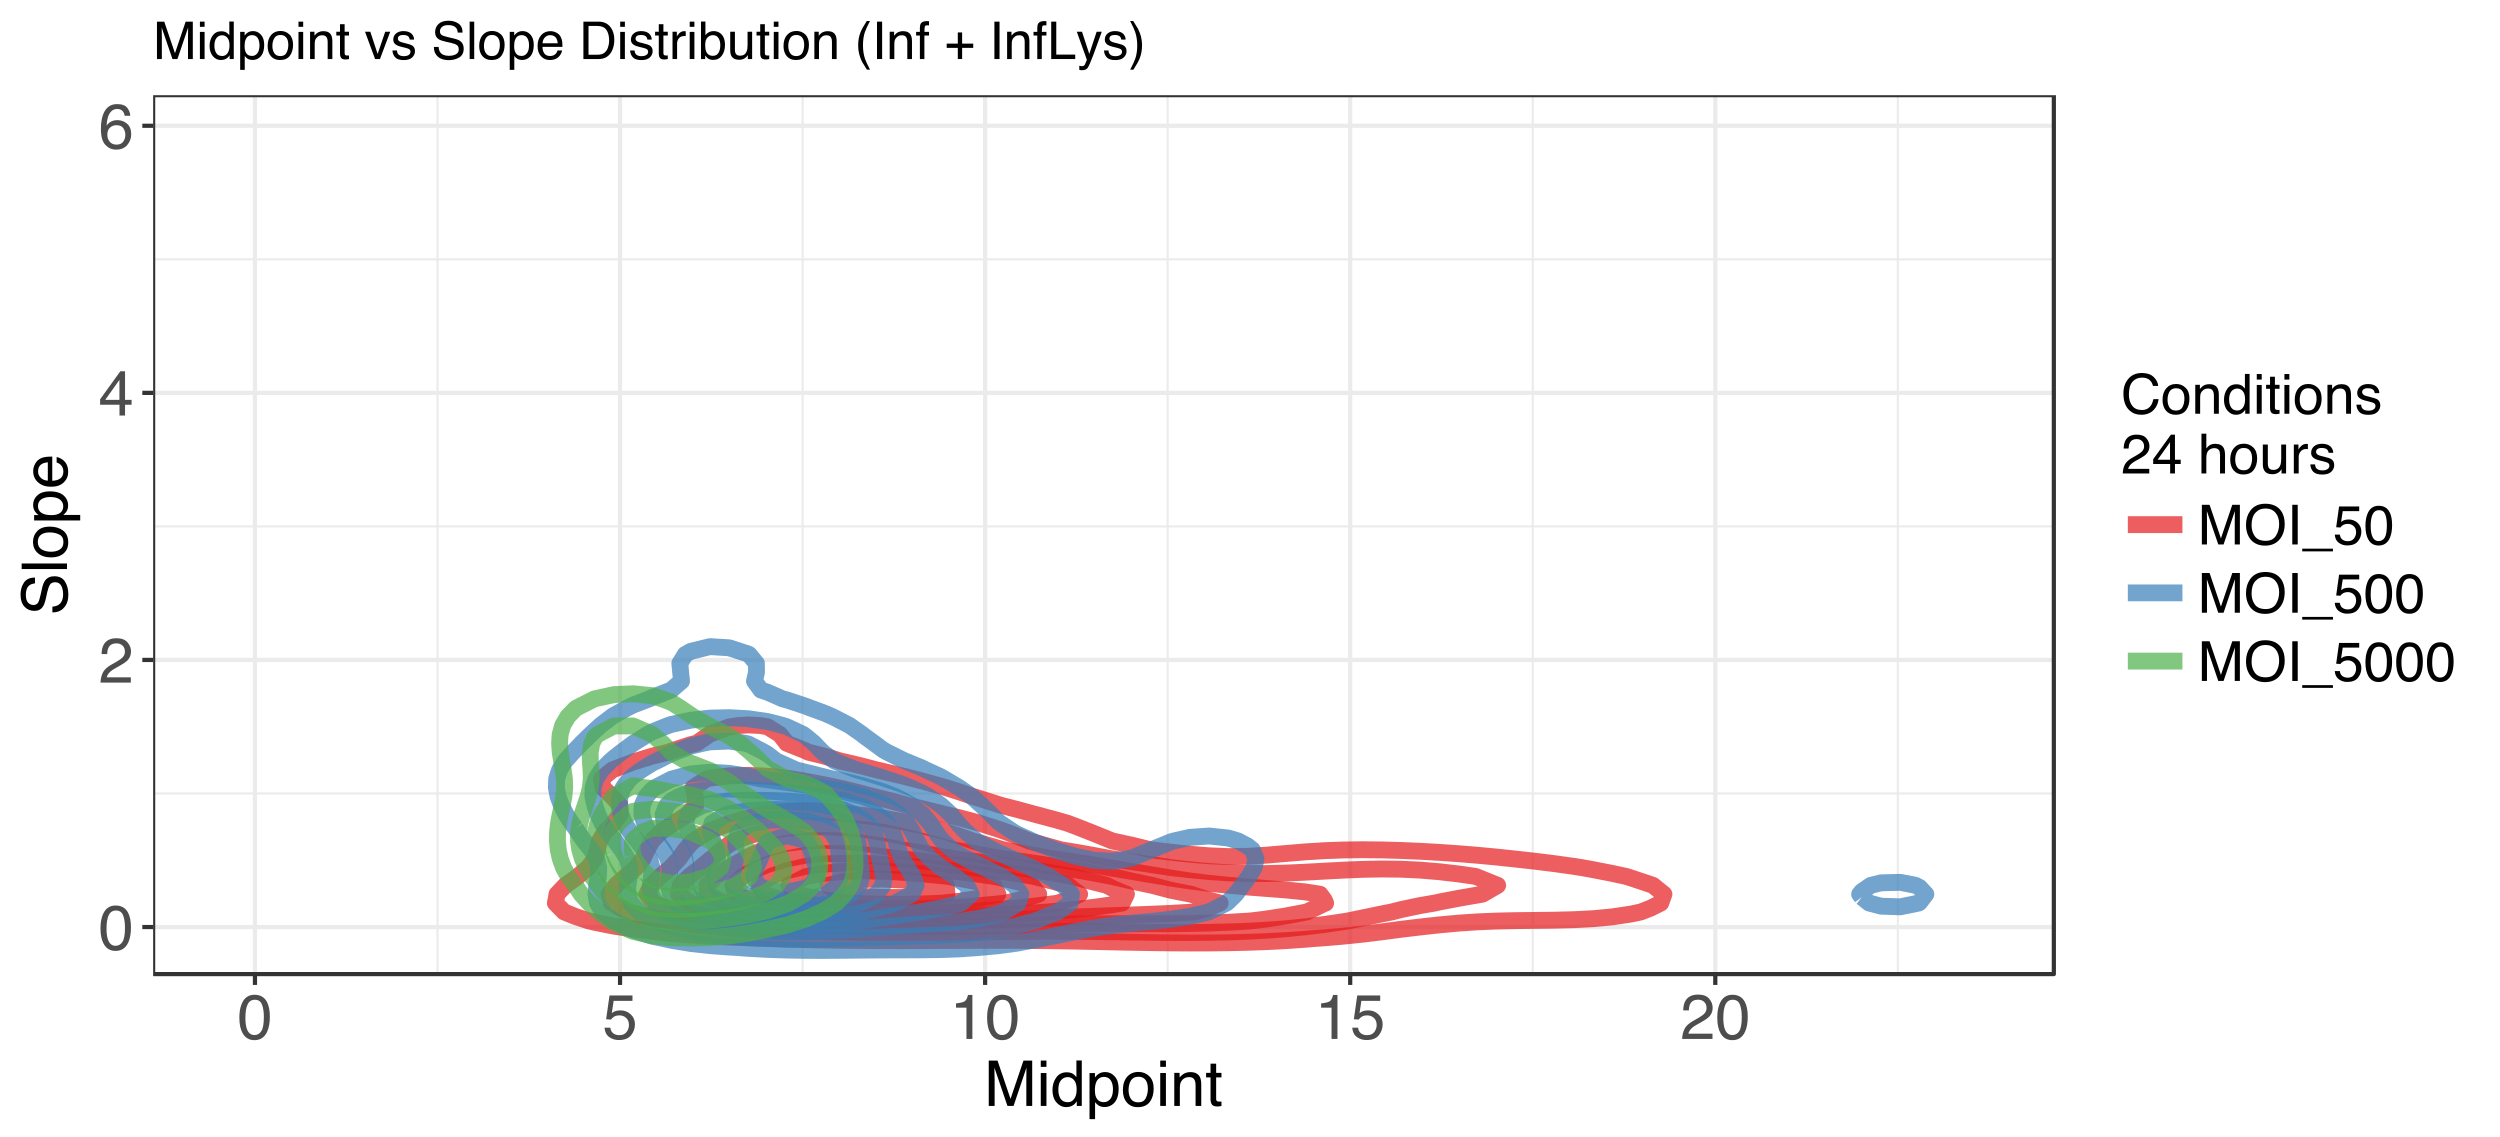 <?xml version="1.0" encoding="UTF-8"?>
<svg xmlns="http://www.w3.org/2000/svg" xmlns:xlink="http://www.w3.org/1999/xlink" width="633pt" height="288pt" viewBox="0 0 633 288" version="1.1">
<defs>
<g>
<symbol overflow="visible" id="glyph0-0">
<path style="stroke:none;" d="M 0.516 0 L 0.516 -11.484 L 9.625 -11.484 L 9.625 0 Z M 8.188 -1.438 L 8.188 -10.047 L 1.953 -10.047 L 1.953 -1.438 Z "/>
</symbol>
<symbol overflow="visible" id="glyph0-1">
<path style="stroke:none;" d="M 4.328 -11.188 C 5.773 -11.188 6.82 -10.594 7.469 -9.406 C 7.969 -8.477 8.219 -7.211 8.219 -5.609 C 8.219 -4.086 7.992 -2.832 7.547 -1.844 C 6.891 -0.406 5.816 0.312 4.328 0.312 C 2.984 0.312 1.984 -0.273 1.328 -1.453 C 0.773 -2.422 0.5 -3.727 0.5 -5.375 C 0.5 -6.645 0.664 -7.734 1 -8.641 C 1.613 -10.336 2.723 -11.188 4.328 -11.188 Z M 4.312 -0.984 C 5.039 -0.984 5.617 -1.305 6.047 -1.953 C 6.484 -2.598 6.703 -3.801 6.703 -5.562 C 6.703 -6.832 6.547 -7.875 6.234 -8.688 C 5.922 -9.508 5.316 -9.922 4.422 -9.922 C 3.586 -9.922 2.977 -9.531 2.594 -8.75 C 2.219 -7.977 2.031 -6.832 2.031 -5.312 C 2.031 -4.176 2.148 -3.258 2.391 -2.562 C 2.766 -1.508 3.406 -0.984 4.312 -0.984 Z "/>
</symbol>
<symbol overflow="visible" id="glyph0-2">
<path style="stroke:none;" d="M 0.5 0 C 0.551 -0.969 0.75 -1.805 1.094 -2.516 C 1.445 -3.234 2.125 -3.883 3.125 -4.469 L 4.625 -5.328 C 5.301 -5.723 5.773 -6.055 6.047 -6.328 C 6.473 -6.766 6.688 -7.258 6.688 -7.812 C 6.688 -8.469 6.488 -8.984 6.094 -9.359 C 5.707 -9.742 5.188 -9.938 4.531 -9.938 C 3.57 -9.938 2.906 -9.57 2.531 -8.844 C 2.332 -8.457 2.223 -7.914 2.203 -7.219 L 0.781 -7.219 C 0.789 -8.195 0.969 -8.992 1.312 -9.609 C 1.926 -10.691 3.004 -11.234 4.547 -11.234 C 5.828 -11.234 6.758 -10.883 7.344 -10.188 C 7.938 -9.5 8.234 -8.727 8.234 -7.875 C 8.234 -6.977 7.922 -6.211 7.297 -5.578 C 6.93 -5.211 6.273 -4.766 5.328 -4.234 L 4.266 -3.641 C 3.754 -3.359 3.352 -3.094 3.062 -2.844 C 2.539 -2.383 2.211 -1.879 2.078 -1.328 L 8.188 -1.328 L 8.188 0 Z "/>
</symbol>
<symbol overflow="visible" id="glyph0-3">
<path style="stroke:none;" d="M 5.297 -3.969 L 5.297 -9.031 L 1.703 -3.969 Z M 5.312 0 L 5.312 -2.734 L 0.406 -2.734 L 0.406 -4.109 L 5.531 -11.219 L 6.719 -11.219 L 6.719 -3.969 L 8.375 -3.969 L 8.375 -2.734 L 6.719 -2.734 L 6.719 0 Z "/>
</symbol>
<symbol overflow="visible" id="glyph0-4">
<path style="stroke:none;" d="M 4.688 -11.234 C 5.938 -11.234 6.805 -10.91 7.297 -10.266 C 7.785 -9.617 8.031 -8.953 8.031 -8.266 L 6.641 -8.266 C 6.555 -8.703 6.426 -9.047 6.25 -9.297 C 5.906 -9.766 5.391 -10 4.703 -10 C 3.922 -10 3.297 -9.633 2.828 -8.906 C 2.367 -8.188 2.113 -7.148 2.062 -5.797 C 2.383 -6.266 2.789 -6.617 3.281 -6.859 C 3.727 -7.066 4.227 -7.172 4.781 -7.172 C 5.719 -7.172 6.535 -6.867 7.234 -6.266 C 7.93 -5.672 8.281 -4.781 8.281 -3.594 C 8.281 -2.57 7.945 -1.664 7.281 -0.875 C 6.625 -0.094 5.68 0.297 4.453 0.297 C 3.41 0.297 2.508 -0.098 1.75 -0.891 C 0.988 -1.691 0.609 -3.035 0.609 -4.922 C 0.609 -6.305 0.773 -7.484 1.109 -8.453 C 1.766 -10.305 2.957 -11.234 4.688 -11.234 Z M 4.578 -0.969 C 5.316 -0.969 5.867 -1.211 6.234 -1.703 C 6.609 -2.203 6.797 -2.789 6.797 -3.469 C 6.797 -4.039 6.629 -4.586 6.297 -5.109 C 5.973 -5.629 5.379 -5.891 4.516 -5.891 C 3.91 -5.891 3.379 -5.688 2.922 -5.281 C 2.461 -4.883 2.234 -4.281 2.234 -3.469 C 2.234 -2.758 2.441 -2.164 2.859 -1.688 C 3.273 -1.207 3.848 -0.969 4.578 -0.969 Z "/>
</symbol>
<symbol overflow="visible" id="glyph0-5">
<path style="stroke:none;" d="M 1.984 -2.859 C 2.078 -2.055 2.445 -1.5 3.094 -1.188 C 3.426 -1.031 3.812 -0.953 4.25 -0.953 C 5.082 -0.953 5.695 -1.219 6.094 -1.75 C 6.5 -2.281 6.703 -2.867 6.703 -3.516 C 6.703 -4.297 6.461 -4.898 5.984 -5.328 C 5.516 -5.754 4.945 -5.969 4.281 -5.969 C 3.789 -5.969 3.375 -5.875 3.031 -5.688 C 2.688 -5.5 2.391 -5.238 2.141 -4.906 L 0.922 -4.984 L 1.781 -11 L 7.594 -11 L 7.594 -9.641 L 2.828 -9.641 L 2.359 -6.531 C 2.617 -6.727 2.863 -6.879 3.094 -6.984 C 3.508 -7.148 3.992 -7.234 4.547 -7.234 C 5.566 -7.234 6.43 -6.898 7.141 -6.234 C 7.859 -5.578 8.219 -4.742 8.219 -3.734 C 8.219 -2.672 7.891 -1.734 7.234 -0.922 C 6.586 -0.117 5.547 0.281 4.109 0.281 C 3.203 0.281 2.395 0.023 1.688 -0.484 C 0.988 -1.004 0.598 -1.797 0.516 -2.859 Z "/>
</symbol>
<symbol overflow="visible" id="glyph0-6">
<path style="stroke:none;" d="M 1.531 -7.922 L 1.531 -9 C 2.551 -9.102 3.258 -9.27 3.656 -9.5 C 4.062 -9.727 4.363 -10.273 4.562 -11.141 L 5.672 -11.141 L 5.672 0 L 4.172 0 L 4.172 -7.922 Z "/>
</symbol>
<symbol overflow="visible" id="glyph0-7">
<path style="stroke:none;" d="M 1.188 -11.484 L 3.406 -11.484 L 6.703 -1.781 L 9.984 -11.484 L 12.188 -11.484 L 12.188 0 L 10.703 0 L 10.703 -6.781 C 10.703 -7.008 10.707 -7.395 10.719 -7.938 C 10.727 -8.477 10.734 -9.062 10.734 -9.688 L 7.469 0 L 5.922 0 L 2.625 -9.688 L 2.625 -9.328 C 2.625 -9.047 2.629 -8.617 2.641 -8.047 C 2.66 -7.473 2.672 -7.051 2.672 -6.781 L 2.672 0 L 1.188 0 Z "/>
</symbol>
<symbol overflow="visible" id="glyph0-8">
<path style="stroke:none;" d="M 1.031 -8.328 L 2.469 -8.328 L 2.469 0 L 1.031 0 Z M 1.031 -11.484 L 2.469 -11.484 L 2.469 -9.891 L 1.031 -9.891 Z "/>
</symbol>
<symbol overflow="visible" id="glyph0-9">
<path style="stroke:none;" d="M 1.922 -4.094 C 1.922 -3.195 2.109 -2.445 2.484 -1.844 C 2.867 -1.238 3.484 -0.938 4.328 -0.938 C 4.973 -0.938 5.504 -1.211 5.922 -1.766 C 6.348 -2.328 6.562 -3.133 6.562 -4.188 C 6.562 -5.238 6.344 -6.02 5.906 -6.531 C 5.477 -7.039 4.945 -7.297 4.312 -7.297 C 3.602 -7.297 3.023 -7.023 2.578 -6.484 C 2.141 -5.941 1.922 -5.145 1.922 -4.094 Z M 4.047 -8.516 C 4.68 -8.516 5.219 -8.379 5.656 -8.109 C 5.906 -7.953 6.188 -7.68 6.5 -7.297 L 6.5 -11.516 L 7.859 -11.516 L 7.859 0 L 6.594 0 L 6.594 -1.172 C 6.258 -0.648 5.867 -0.273 5.422 -0.047 C 4.973 0.18 4.461 0.297 3.891 0.297 C 2.953 0.297 2.141 -0.094 1.453 -0.875 C 0.773 -1.664 0.438 -2.711 0.438 -4.016 C 0.438 -5.234 0.75 -6.285 1.375 -7.172 C 2 -8.066 2.891 -8.516 4.047 -8.516 Z "/>
</symbol>
<symbol overflow="visible" id="glyph0-10">
<path style="stroke:none;" d="M 4.562 -0.953 C 5.219 -0.953 5.766 -1.223 6.203 -1.766 C 6.641 -2.316 6.859 -3.141 6.859 -4.234 C 6.859 -4.898 6.758 -5.473 6.562 -5.953 C 6.195 -6.879 5.531 -7.344 4.562 -7.344 C 3.594 -7.344 2.926 -6.852 2.562 -5.875 C 2.375 -5.352 2.281 -4.691 2.281 -3.891 C 2.281 -3.242 2.375 -2.695 2.562 -2.25 C 2.926 -1.383 3.594 -0.953 4.562 -0.953 Z M 0.922 -8.328 L 2.297 -8.328 L 2.297 -7.219 C 2.578 -7.602 2.883 -7.898 3.219 -8.109 C 3.688 -8.422 4.242 -8.578 4.891 -8.578 C 5.836 -8.578 6.641 -8.211 7.297 -7.484 C 7.961 -6.754 8.297 -5.719 8.297 -4.375 C 8.297 -2.551 7.816 -1.25 6.859 -0.469 C 6.254 0.031 5.551 0.281 4.75 0.281 C 4.125 0.281 3.598 0.141 3.172 -0.141 C 2.922 -0.297 2.641 -0.562 2.328 -0.938 L 2.328 3.344 L 0.922 3.344 Z "/>
</symbol>
<symbol overflow="visible" id="glyph0-11">
<path style="stroke:none;" d="M 4.359 -0.906 C 5.285 -0.906 5.922 -1.258 6.266 -1.969 C 6.617 -2.676 6.797 -3.461 6.797 -4.328 C 6.797 -5.109 6.672 -5.742 6.422 -6.234 C 6.023 -7.004 5.344 -7.391 4.375 -7.391 C 3.508 -7.391 2.879 -7.062 2.484 -6.406 C 2.098 -5.75 1.906 -4.957 1.906 -4.031 C 1.906 -3.133 2.098 -2.391 2.484 -1.797 C 2.879 -1.203 3.504 -0.906 4.359 -0.906 Z M 4.406 -8.609 C 5.488 -8.609 6.398 -8.25 7.141 -7.531 C 7.891 -6.812 8.266 -5.754 8.266 -4.359 C 8.266 -3.016 7.938 -1.898 7.281 -1.016 C 6.625 -0.129 5.602 0.312 4.219 0.312 C 3.07 0.312 2.16 -0.078 1.484 -0.859 C 0.805 -1.641 0.469 -2.688 0.469 -4 C 0.469 -5.406 0.82 -6.523 1.531 -7.359 C 2.25 -8.191 3.207 -8.609 4.406 -8.609 Z M 4.359 -8.578 Z "/>
</symbol>
<symbol overflow="visible" id="glyph0-12">
<path style="stroke:none;" d="M 1.031 -8.375 L 2.375 -8.375 L 2.375 -7.188 C 2.77 -7.676 3.188 -8.023 3.625 -8.234 C 4.07 -8.453 4.566 -8.562 5.109 -8.562 C 6.297 -8.562 7.098 -8.145 7.516 -7.312 C 7.742 -6.863 7.859 -6.219 7.859 -5.375 L 7.859 0 L 6.422 0 L 6.422 -5.281 C 6.422 -5.789 6.348 -6.203 6.203 -6.516 C 5.953 -7.035 5.5 -7.297 4.844 -7.297 C 4.508 -7.297 4.234 -7.258 4.016 -7.188 C 3.629 -7.07 3.289 -6.844 3 -6.5 C 2.77 -6.227 2.617 -5.941 2.547 -5.641 C 2.473 -5.348 2.438 -4.93 2.438 -4.391 L 2.438 0 L 1.031 0 Z M 4.344 -8.578 Z "/>
</symbol>
<symbol overflow="visible" id="glyph0-13">
<path style="stroke:none;" d="M 1.312 -10.703 L 2.734 -10.703 L 2.734 -8.375 L 4.078 -8.375 L 4.078 -7.219 L 2.734 -7.219 L 2.734 -1.766 C 2.734 -1.473 2.832 -1.273 3.031 -1.172 C 3.145 -1.117 3.328 -1.094 3.578 -1.094 C 3.648 -1.094 3.723 -1.094 3.797 -1.094 C 3.879 -1.094 3.973 -1.098 4.078 -1.109 L 4.078 0 C 3.91 0.051 3.738 0.086 3.562 0.109 C 3.395 0.129 3.207 0.141 3 0.141 C 2.344 0.141 1.895 -0.023 1.656 -0.359 C 1.426 -0.703 1.312 -1.145 1.312 -1.688 L 1.312 -7.219 L 0.188 -7.219 L 0.188 -8.375 L 1.312 -8.375 Z "/>
</symbol>
<symbol overflow="visible" id="glyph1-0">
<path style="stroke:none;" d="M 0 -0.516 L -11.484 -0.516 L -11.484 -9.625 L 0 -9.625 Z M -1.438 -8.188 L -10.047 -8.188 L -10.047 -1.953 L -1.438 -1.953 Z "/>
</symbol>
<symbol overflow="visible" id="glyph1-1">
<path style="stroke:none;" d="M -3.703 -2.234 C -3.055 -2.273 -2.531 -2.43 -2.125 -2.703 C -1.363 -3.211 -0.984 -4.117 -0.984 -5.422 C -0.984 -6.004 -1.066 -6.535 -1.234 -7.016 C -1.555 -7.941 -2.133 -8.406 -2.969 -8.406 C -3.594 -8.406 -4.035 -8.211 -4.297 -7.828 C -4.555 -7.43 -4.785 -6.812 -4.984 -5.969 L -5.328 -4.406 C -5.555 -3.395 -5.812 -2.676 -6.094 -2.25 C -6.57 -1.52 -7.285 -1.156 -8.234 -1.156 C -9.266 -1.156 -10.109 -1.508 -10.766 -2.219 C -11.43 -2.938 -11.766 -3.953 -11.766 -5.266 C -11.766 -6.461 -11.473 -7.484 -10.891 -8.328 C -10.316 -9.172 -9.391 -9.594 -8.109 -9.594 L -8.109 -8.125 C -8.723 -8.051 -9.195 -7.883 -9.531 -7.625 C -10.125 -7.156 -10.422 -6.352 -10.422 -5.219 C -10.422 -4.301 -10.227 -3.641 -9.844 -3.234 C -9.457 -2.836 -9.008 -2.641 -8.5 -2.641 C -7.938 -2.641 -7.523 -2.875 -7.266 -3.344 C -7.098 -3.645 -6.891 -4.336 -6.641 -5.422 L -6.281 -7.031 C -6.102 -7.812 -5.859 -8.41 -5.547 -8.828 C -5.016 -9.555 -4.238 -9.922 -3.219 -9.922 C -1.945 -9.922 -1.035 -9.457 -0.484 -8.531 C 0.066 -7.613 0.344 -6.539 0.344 -5.312 C 0.344 -3.883 -0.023 -2.77 -0.766 -1.969 C -1.484 -1.156 -2.461 -0.758 -3.703 -0.781 Z M -11.797 -5.375 Z "/>
</symbol>
<symbol overflow="visible" id="glyph1-2">
<path style="stroke:none;" d="M -11.484 -1.078 L -11.484 -2.484 L 0 -2.484 L 0 -1.078 Z "/>
</symbol>
<symbol overflow="visible" id="glyph1-3">
<path style="stroke:none;" d="M -0.906 -4.359 C -0.906 -5.285 -1.258 -5.922 -1.969 -6.266 C -2.676 -6.617 -3.461 -6.797 -4.328 -6.797 C -5.109 -6.797 -5.742 -6.672 -6.234 -6.422 C -7.004 -6.023 -7.391 -5.344 -7.391 -4.375 C -7.391 -3.508 -7.062 -2.879 -6.406 -2.484 C -5.75 -2.098 -4.957 -1.906 -4.031 -1.906 C -3.133 -1.906 -2.391 -2.098 -1.797 -2.484 C -1.203 -2.879 -0.906 -3.504 -0.906 -4.359 Z M -8.609 -4.406 C -8.609 -5.488 -8.25 -6.398 -7.531 -7.141 C -6.812 -7.891 -5.754 -8.266 -4.359 -8.266 C -3.016 -8.266 -1.898 -7.938 -1.016 -7.281 C -0.129 -6.625 0.312 -5.602 0.312 -4.219 C 0.312 -3.07 -0.078 -2.16 -0.859 -1.484 C -1.641 -0.805 -2.688 -0.469 -4 -0.469 C -5.406 -0.469 -6.523 -0.82 -7.359 -1.531 C -8.191 -2.25 -8.609 -3.207 -8.609 -4.406 Z M -8.578 -4.359 Z "/>
</symbol>
<symbol overflow="visible" id="glyph1-4">
<path style="stroke:none;" d="M -0.953 -4.562 C -0.953 -5.219 -1.223 -5.766 -1.766 -6.203 C -2.316 -6.641 -3.141 -6.859 -4.234 -6.859 C -4.898 -6.859 -5.473 -6.758 -5.953 -6.562 C -6.879 -6.195 -7.344 -5.531 -7.344 -4.562 C -7.344 -3.594 -6.852 -2.926 -5.875 -2.562 C -5.352 -2.375 -4.691 -2.281 -3.891 -2.281 C -3.242 -2.281 -2.695 -2.375 -2.25 -2.562 C -1.383 -2.926 -0.953 -3.594 -0.953 -4.562 Z M -8.328 -0.922 L -8.328 -2.297 L -7.219 -2.297 C -7.602 -2.578 -7.898 -2.883 -8.109 -3.219 C -8.422 -3.688 -8.578 -4.242 -8.578 -4.891 C -8.578 -5.836 -8.211 -6.641 -7.484 -7.297 C -6.754 -7.961 -5.719 -8.297 -4.375 -8.297 C -2.551 -8.297 -1.25 -7.816 -0.469 -6.859 C 0.031 -6.254 0.281 -5.551 0.281 -4.75 C 0.281 -4.125 0.141 -3.598 -0.141 -3.172 C -0.297 -2.922 -0.562 -2.641 -0.938 -2.328 L 3.344 -2.328 L 3.344 -0.922 Z "/>
</symbol>
<symbol overflow="visible" id="glyph1-5">
<path style="stroke:none;" d="M -8.562 -4.516 C -8.562 -5.109 -8.422 -5.68 -8.141 -6.234 C -7.859 -6.797 -7.5 -7.223 -7.062 -7.516 C -6.633 -7.797 -6.141 -7.984 -5.578 -8.078 C -5.191 -8.16 -4.578 -8.203 -3.734 -8.203 L -3.734 -2.078 C -2.891 -2.098 -2.207 -2.297 -1.688 -2.672 C -1.176 -3.047 -0.922 -3.629 -0.922 -4.422 C -0.922 -5.148 -1.164 -5.734 -1.656 -6.172 C -1.938 -6.422 -2.258 -6.598 -2.625 -6.703 L -2.625 -8.094 C -2.32 -8.051 -1.977 -7.926 -1.594 -7.719 C -1.219 -7.52 -0.91 -7.289 -0.672 -7.031 C -0.254 -6.602 0.023 -6.078 0.172 -5.453 C 0.254 -5.109 0.297 -4.723 0.297 -4.297 C 0.297 -3.254 -0.082 -2.367 -0.844 -1.641 C -1.602 -0.922 -2.664 -0.562 -4.031 -0.562 C -5.375 -0.562 -6.461 -0.926 -7.297 -1.656 C -8.141 -2.383 -8.562 -3.336 -8.562 -4.516 Z M -4.859 -6.766 C -5.461 -6.703 -5.945 -6.566 -6.312 -6.359 C -6.988 -5.973 -7.328 -5.332 -7.328 -4.438 C -7.328 -3.789 -7.094 -3.25 -6.625 -2.812 C -6.164 -2.375 -5.578 -2.141 -4.859 -2.109 Z M -8.578 -4.391 Z "/>
</symbol>
<symbol overflow="visible" id="glyph2-0">
<path style="stroke:none;" d="M 0.453 0 L 0.453 -10.047 L 8.422 -10.047 L 8.422 0 Z M 7.172 -1.266 L 7.172 -8.781 L 1.703 -8.781 L 1.703 -1.266 Z "/>
</symbol>
<symbol overflow="visible" id="glyph2-1">
<path style="stroke:none;" d="M 5.297 -10.312 C 6.566 -10.312 7.551 -9.977 8.25 -9.312 C 8.957 -8.645 9.348 -7.883 9.422 -7.031 L 8.094 -7.031 C 7.945 -7.676 7.648 -8.188 7.203 -8.562 C 6.754 -8.945 6.125 -9.141 5.312 -9.141 C 4.32 -9.141 3.52 -8.789 2.906 -8.094 C 2.301 -7.395 2 -6.328 2 -4.891 C 2 -3.711 2.273 -2.758 2.828 -2.031 C 3.379 -1.301 4.195 -0.938 5.281 -0.938 C 6.281 -0.938 7.047 -1.32 7.578 -2.094 C 7.848 -2.5 8.055 -3.031 8.203 -3.688 L 9.516 -3.688 C 9.398 -2.633 9.008 -1.75 8.344 -1.031 C 7.551 -0.164 6.477 0.266 5.125 0.266 C 3.957 0.266 2.977 -0.086 2.188 -0.797 C 1.133 -1.734 0.609 -3.176 0.609 -5.125 C 0.609 -6.602 1.004 -7.816 1.797 -8.766 C 2.641 -9.797 3.805 -10.312 5.297 -10.312 Z M 5.031 -10.312 Z "/>
</symbol>
<symbol overflow="visible" id="glyph2-2">
<path style="stroke:none;" d="M 3.812 -0.797 C 4.625 -0.797 5.18 -1.102 5.484 -1.719 C 5.785 -2.332 5.938 -3.02 5.938 -3.781 C 5.938 -4.469 5.828 -5.023 5.609 -5.453 C 5.266 -6.117 4.672 -6.453 3.828 -6.453 C 3.066 -6.453 2.516 -6.164 2.172 -5.594 C 1.836 -5.02 1.672 -4.328 1.672 -3.516 C 1.672 -2.742 1.836 -2.098 2.172 -1.578 C 2.516 -1.055 3.062 -0.797 3.812 -0.797 Z M 3.859 -7.531 C 4.797 -7.531 5.586 -7.211 6.234 -6.578 C 6.891 -5.953 7.219 -5.031 7.219 -3.812 C 7.219 -2.633 6.93 -1.66 6.359 -0.891 C 5.785 -0.117 4.895 0.266 3.688 0.266 C 2.688 0.266 1.891 -0.07 1.297 -0.75 C 0.703 -1.438 0.406 -2.352 0.406 -3.5 C 0.406 -4.727 0.719 -5.707 1.344 -6.438 C 1.969 -7.164 2.805 -7.531 3.859 -7.531 Z M 3.812 -7.5 Z "/>
</symbol>
<symbol overflow="visible" id="glyph2-3">
<path style="stroke:none;" d="M 0.906 -7.328 L 2.078 -7.328 L 2.078 -6.281 C 2.422 -6.707 2.785 -7.016 3.172 -7.203 C 3.555 -7.391 3.988 -7.484 4.469 -7.484 C 5.5 -7.484 6.195 -7.125 6.562 -6.406 C 6.77 -6 6.875 -5.43 6.875 -4.703 L 6.875 0 L 5.625 0 L 5.625 -4.609 C 5.625 -5.055 5.555 -5.414 5.422 -5.688 C 5.203 -6.145 4.805 -6.375 4.234 -6.375 C 3.941 -6.375 3.703 -6.348 3.516 -6.297 C 3.18 -6.191 2.883 -5.988 2.625 -5.688 C 2.414 -5.445 2.281 -5.195 2.219 -4.938 C 2.164 -4.676 2.141 -4.305 2.141 -3.828 L 2.141 0 L 0.906 0 Z M 3.797 -7.5 Z "/>
</symbol>
<symbol overflow="visible" id="glyph2-4">
<path style="stroke:none;" d="M 1.688 -3.578 C 1.688 -2.797 1.852 -2.141 2.188 -1.609 C 2.52 -1.078 3.051 -0.812 3.781 -0.812 C 4.352 -0.812 4.82 -1.055 5.188 -1.547 C 5.551 -2.035 5.734 -2.738 5.734 -3.656 C 5.734 -4.582 5.539 -5.266 5.156 -5.703 C 4.781 -6.148 4.316 -6.375 3.766 -6.375 C 3.148 -6.375 2.648 -6.133 2.266 -5.656 C 1.879 -5.188 1.688 -4.492 1.688 -3.578 Z M 3.531 -7.453 C 4.094 -7.453 4.562 -7.332 4.938 -7.094 C 5.156 -6.957 5.406 -6.719 5.688 -6.375 L 5.688 -10.078 L 6.875 -10.078 L 6.875 0 L 5.766 0 L 5.766 -1.016 C 5.473 -0.566 5.129 -0.238 4.734 -0.031 C 4.348 0.164 3.898 0.266 3.391 0.266 C 2.578 0.266 1.875 -0.078 1.281 -0.766 C 0.688 -1.453 0.391 -2.363 0.391 -3.5 C 0.391 -4.57 0.66 -5.5 1.203 -6.281 C 1.742 -7.062 2.52 -7.453 3.531 -7.453 Z "/>
</symbol>
<symbol overflow="visible" id="glyph2-5">
<path style="stroke:none;" d="M 0.906 -7.281 L 2.156 -7.281 L 2.156 0 L 0.906 0 Z M 0.906 -10.047 L 2.156 -10.047 L 2.156 -8.641 L 0.906 -8.641 Z "/>
</symbol>
<symbol overflow="visible" id="glyph2-6">
<path style="stroke:none;" d="M 1.156 -9.359 L 2.391 -9.359 L 2.391 -7.328 L 3.562 -7.328 L 3.562 -6.312 L 2.391 -6.312 L 2.391 -1.531 C 2.391 -1.281 2.477 -1.113 2.656 -1.031 C 2.75 -0.977 2.906 -0.953 3.125 -0.953 C 3.188 -0.953 3.25 -0.953 3.312 -0.953 C 3.383 -0.953 3.469 -0.957 3.562 -0.969 L 3.562 0 C 3.414 0.039 3.266 0.066 3.109 0.078 C 2.961 0.098 2.801 0.109 2.625 0.109 C 2.051 0.109 1.66 -0.035 1.453 -0.328 C 1.254 -0.617 1.156 -1 1.156 -1.469 L 1.156 -6.312 L 0.156 -6.312 L 0.156 -7.328 L 1.156 -7.328 Z "/>
</symbol>
<symbol overflow="visible" id="glyph2-7">
<path style="stroke:none;" d="M 1.641 -2.297 C 1.672 -1.891 1.77 -1.578 1.938 -1.359 C 2.25 -0.961 2.789 -0.766 3.562 -0.766 C 4.008 -0.766 4.406 -0.863 4.75 -1.062 C 5.102 -1.258 5.281 -1.562 5.281 -1.969 C 5.281 -2.289 5.141 -2.531 4.859 -2.688 C 4.68 -2.789 4.332 -2.91 3.812 -3.047 L 2.828 -3.281 C 2.203 -3.438 1.742 -3.613 1.453 -3.812 C 0.922 -4.145 0.656 -4.602 0.656 -5.188 C 0.656 -5.883 0.906 -6.445 1.406 -6.875 C 1.906 -7.301 2.578 -7.516 3.422 -7.516 C 4.523 -7.516 5.316 -7.191 5.797 -6.547 C 6.109 -6.129 6.258 -5.688 6.25 -5.219 L 5.094 -5.219 C 5.062 -5.5 4.961 -5.75 4.797 -5.969 C 4.516 -6.289 4.023 -6.453 3.328 -6.453 C 2.859 -6.453 2.504 -6.363 2.266 -6.188 C 2.023 -6.008 1.906 -5.773 1.906 -5.484 C 1.906 -5.172 2.062 -4.914 2.375 -4.719 C 2.562 -4.602 2.832 -4.504 3.188 -4.422 L 4 -4.219 C 4.883 -4.008 5.477 -3.805 5.781 -3.609 C 6.258 -3.285 6.5 -2.789 6.5 -2.125 C 6.5 -1.469 6.25 -0.898 5.75 -0.422 C 5.258 0.047 4.508 0.281 3.5 0.281 C 2.406 0.281 1.629 0.035 1.172 -0.453 C 0.723 -0.953 0.484 -1.566 0.453 -2.297 Z M 3.453 -7.5 Z "/>
</symbol>
<symbol overflow="visible" id="glyph2-8">
<path style="stroke:none;" d="M 0.438 0 C 0.477 -0.844 0.648 -1.578 0.953 -2.203 C 1.266 -2.828 1.859 -3.395 2.734 -3.906 L 4.047 -4.656 C 4.629 -5 5.039 -5.289 5.281 -5.531 C 5.656 -5.914 5.844 -6.352 5.844 -6.844 C 5.844 -7.406 5.672 -7.852 5.328 -8.188 C 4.984 -8.531 4.531 -8.703 3.969 -8.703 C 3.125 -8.703 2.539 -8.379 2.219 -7.734 C 2.039 -7.391 1.941 -6.914 1.922 -6.312 L 0.672 -6.312 C 0.691 -7.164 0.852 -7.863 1.156 -8.406 C 1.688 -9.352 2.625 -9.828 3.969 -9.828 C 5.094 -9.828 5.91 -9.52 6.422 -8.906 C 6.941 -8.301 7.203 -7.629 7.203 -6.891 C 7.203 -6.109 6.926 -5.438 6.375 -4.875 C 6.062 -4.551 5.488 -4.16 4.656 -3.703 L 3.719 -3.188 C 3.281 -2.938 2.93 -2.703 2.672 -2.484 C 2.211 -2.086 1.926 -1.645 1.812 -1.156 L 7.156 -1.156 L 7.156 0 Z "/>
</symbol>
<symbol overflow="visible" id="glyph2-9">
<path style="stroke:none;" d="M 4.625 -3.469 L 4.625 -7.906 L 1.484 -3.469 Z M 4.656 0 L 4.656 -2.391 L 0.359 -2.391 L 0.359 -3.594 L 4.844 -9.812 L 5.875 -9.812 L 5.875 -3.469 L 7.328 -3.469 L 7.328 -2.391 L 5.875 -2.391 L 5.875 0 Z "/>
</symbol>
<symbol overflow="visible" id="glyph2-10">
<path style="stroke:none;" d=""/>
</symbol>
<symbol overflow="visible" id="glyph2-11">
<path style="stroke:none;" d="M 0.906 -10.078 L 2.141 -10.078 L 2.141 -6.328 C 2.43 -6.703 2.691 -6.961 2.922 -7.109 C 3.316 -7.367 3.812 -7.5 4.406 -7.5 C 5.469 -7.5 6.188 -7.129 6.562 -6.391 C 6.77 -5.984 6.875 -5.422 6.875 -4.703 L 6.875 0 L 5.609 0 L 5.609 -4.609 C 5.609 -5.148 5.539 -5.547 5.406 -5.797 C 5.176 -6.203 4.754 -6.406 4.141 -6.406 C 3.629 -6.406 3.164 -6.227 2.75 -5.875 C 2.344 -5.52 2.141 -4.859 2.141 -3.891 L 2.141 0 L 0.906 0 Z "/>
</symbol>
<symbol overflow="visible" id="glyph2-12">
<path style="stroke:none;" d="M 2.141 -7.328 L 2.141 -2.469 C 2.141 -2.094 2.195 -1.785 2.312 -1.547 C 2.531 -1.109 2.938 -0.891 3.531 -0.891 C 4.383 -0.891 4.969 -1.27 5.281 -2.031 C 5.445 -2.445 5.531 -3.008 5.531 -3.719 L 5.531 -7.328 L 6.766 -7.328 L 6.766 0 L 5.609 0 L 5.625 -1.078 C 5.457 -0.797 5.258 -0.562 5.031 -0.375 C 4.562 0.008 3.988 0.203 3.312 0.203 C 2.27 0.203 1.562 -0.145 1.188 -0.844 C 0.977 -1.219 0.875 -1.719 0.875 -2.344 L 0.875 -7.328 Z M 3.828 -7.5 Z "/>
</symbol>
<symbol overflow="visible" id="glyph2-13">
<path style="stroke:none;" d="M 0.938 -7.328 L 2.109 -7.328 L 2.109 -6.062 C 2.203 -6.301 2.438 -6.598 2.812 -6.953 C 3.188 -7.305 3.617 -7.484 4.109 -7.484 C 4.129 -7.484 4.164 -7.477 4.219 -7.469 C 4.27 -7.469 4.363 -7.461 4.5 -7.453 L 4.5 -6.156 C 4.426 -6.164 4.359 -6.172 4.297 -6.172 C 4.234 -6.18 4.164 -6.188 4.094 -6.188 C 3.477 -6.188 3.004 -5.984 2.672 -5.578 C 2.336 -5.18 2.172 -4.727 2.172 -4.219 L 2.172 0 L 0.938 0 Z "/>
</symbol>
<symbol overflow="visible" id="glyph2-14">
<path style="stroke:none;" d="M 1.031 -10.047 L 2.984 -10.047 L 5.859 -1.547 L 8.734 -10.047 L 10.656 -10.047 L 10.656 0 L 9.359 0 L 9.359 -5.922 C 9.359 -6.129 9.363 -6.469 9.375 -6.938 C 9.383 -7.414 9.391 -7.926 9.391 -8.469 L 6.531 0 L 5.188 0 L 2.297 -8.469 L 2.297 -8.156 C 2.297 -7.914 2.301 -7.539 2.312 -7.031 C 2.32 -6.531 2.328 -6.16 2.328 -5.922 L 2.328 0 L 1.031 0 Z "/>
</symbol>
<symbol overflow="visible" id="glyph2-15">
<path style="stroke:none;" d="M 5.406 -10.312 C 7.176 -10.312 8.488 -9.742 9.344 -8.609 C 10.008 -7.723 10.344 -6.586 10.344 -5.203 C 10.344 -3.703 9.957 -2.453 9.188 -1.453 C 8.301 -0.285 7.031 0.297 5.375 0.297 C 3.832 0.297 2.617 -0.211 1.734 -1.234 C 0.941 -2.223 0.547 -3.469 0.547 -4.969 C 0.547 -6.32 0.883 -7.484 1.562 -8.453 C 2.426 -9.691 3.707 -10.312 5.406 -10.312 Z M 5.531 -0.922 C 6.727 -0.922 7.594 -1.348 8.125 -2.203 C 8.664 -3.066 8.938 -4.055 8.938 -5.172 C 8.938 -6.359 8.629 -7.312 8.016 -8.031 C 7.398 -8.75 6.555 -9.109 5.484 -9.109 C 4.441 -9.109 3.594 -8.75 2.938 -8.031 C 2.281 -7.32 1.953 -6.27 1.953 -4.875 C 1.953 -3.77 2.234 -2.832 2.797 -2.062 C 3.359 -1.301 4.27 -0.922 5.531 -0.922 Z M 5.438 -10.312 Z "/>
</symbol>
<symbol overflow="visible" id="glyph2-16">
<path style="stroke:none;" d="M 1.375 -10.047 L 2.75 -10.047 L 2.75 0 L 1.375 0 Z "/>
</symbol>
<symbol overflow="visible" id="glyph2-17">
<path style="stroke:none;" d="M 0 1.75 L 0 1.062 L 7.781 1.062 L 7.781 1.75 Z "/>
</symbol>
<symbol overflow="visible" id="glyph2-18">
<path style="stroke:none;" d="M 1.734 -2.5 C 1.816 -1.789 2.141 -1.305 2.703 -1.047 C 2.992 -0.898 3.332 -0.828 3.719 -0.828 C 4.445 -0.828 4.984 -1.062 5.328 -1.531 C 5.68 -2 5.859 -2.516 5.859 -3.078 C 5.859 -3.766 5.648 -4.289 5.234 -4.656 C 4.816 -5.031 4.316 -5.219 3.734 -5.219 C 3.316 -5.219 2.953 -5.133 2.641 -4.969 C 2.336 -4.812 2.082 -4.586 1.875 -4.297 L 0.812 -4.359 L 1.547 -9.625 L 6.641 -9.625 L 6.641 -8.438 L 2.469 -8.438 L 2.062 -5.719 C 2.289 -5.883 2.504 -6.016 2.703 -6.109 C 3.066 -6.254 3.488 -6.328 3.969 -6.328 C 4.863 -6.328 5.625 -6.035 6.25 -5.453 C 6.875 -4.879 7.188 -4.148 7.188 -3.266 C 7.188 -2.336 6.898 -1.52 6.328 -0.812 C 5.754 -0.102 4.844 0.25 3.594 0.25 C 2.801 0.25 2.098 0.023 1.484 -0.422 C 0.867 -0.867 0.523 -1.562 0.453 -2.5 Z "/>
</symbol>
<symbol overflow="visible" id="glyph2-19">
<path style="stroke:none;" d="M 3.781 -9.797 C 5.051 -9.797 5.969 -9.27 6.531 -8.219 C 6.969 -7.414 7.188 -6.312 7.188 -4.906 C 7.188 -3.57 6.988 -2.473 6.594 -1.609 C 6.02 -0.359 5.082 0.266 3.781 0.266 C 2.602 0.266 1.727 -0.242 1.156 -1.266 C 0.676 -2.117 0.438 -3.266 0.438 -4.703 C 0.438 -5.805 0.582 -6.758 0.875 -7.562 C 1.406 -9.051 2.375 -9.797 3.781 -9.797 Z M 3.781 -0.859 C 4.414 -0.859 4.922 -1.141 5.297 -1.703 C 5.672 -2.266 5.859 -3.316 5.859 -4.859 C 5.859 -5.973 5.723 -6.891 5.453 -7.609 C 5.18 -8.328 4.648 -8.688 3.859 -8.688 C 3.141 -8.688 2.609 -8.344 2.266 -7.656 C 1.93 -6.977 1.766 -5.977 1.766 -4.656 C 1.766 -3.656 1.875 -2.852 2.094 -2.25 C 2.414 -1.32 2.977 -0.859 3.781 -0.859 Z "/>
</symbol>
<symbol overflow="visible" id="glyph3-0">
<path style="stroke:none;" d="M 0.422 0 L 0.422 -9.469 L 7.938 -9.469 L 7.938 0 Z M 6.75 -1.188 L 6.75 -8.281 L 1.609 -8.281 L 1.609 -1.188 Z "/>
</symbol>
<symbol overflow="visible" id="glyph3-1">
<path style="stroke:none;" d="M 0.969 -9.469 L 2.812 -9.469 L 5.531 -1.469 L 8.234 -9.469 L 10.047 -9.469 L 10.047 0 L 8.828 0 L 8.828 -5.594 C 8.828 -5.781 8.832 -6.098 8.844 -6.547 C 8.852 -6.992 8.859 -7.473 8.859 -7.984 L 6.156 0 L 4.891 0 L 2.172 -7.984 L 2.172 -7.703 C 2.172 -7.461 2.176 -7.102 2.188 -6.625 C 2.195 -6.156 2.203 -5.812 2.203 -5.594 L 2.203 0 L 0.969 0 Z "/>
</symbol>
<symbol overflow="visible" id="glyph3-2">
<path style="stroke:none;" d="M 0.844 -6.875 L 2.031 -6.875 L 2.031 0 L 0.844 0 Z M 0.844 -9.469 L 2.031 -9.469 L 2.031 -8.156 L 0.844 -8.156 Z "/>
</symbol>
<symbol overflow="visible" id="glyph3-3">
<path style="stroke:none;" d="M 1.578 -3.375 C 1.578 -2.633 1.734 -2.016 2.047 -1.516 C 2.367 -1.016 2.875 -0.766 3.562 -0.766 C 4.102 -0.766 4.547 -0.992 4.891 -1.453 C 5.234 -1.922 5.406 -2.586 5.406 -3.453 C 5.406 -4.316 5.227 -4.957 4.875 -5.375 C 4.52 -5.801 4.078 -6.016 3.547 -6.016 C 2.961 -6.016 2.488 -5.789 2.125 -5.344 C 1.758 -4.895 1.578 -4.238 1.578 -3.375 Z M 3.328 -7.031 C 3.859 -7.031 4.301 -6.914 4.656 -6.688 C 4.863 -6.562 5.098 -6.336 5.359 -6.016 L 5.359 -9.5 L 6.484 -9.5 L 6.484 0 L 5.438 0 L 5.438 -0.953 C 5.164 -0.535 4.844 -0.227 4.469 -0.031 C 4.102 0.156 3.68 0.25 3.203 0.25 C 2.43 0.25 1.766 -0.07 1.203 -0.719 C 0.641 -1.375 0.359 -2.238 0.359 -3.312 C 0.359 -4.312 0.613 -5.18 1.125 -5.922 C 1.645 -6.66 2.379 -7.031 3.328 -7.031 Z "/>
</symbol>
<symbol overflow="visible" id="glyph3-4">
<path style="stroke:none;" d="M 3.766 -0.781 C 4.305 -0.781 4.754 -1.004 5.109 -1.453 C 5.473 -1.91 5.656 -2.594 5.656 -3.5 C 5.656 -4.039 5.578 -4.508 5.422 -4.906 C 5.117 -5.664 4.566 -6.047 3.766 -6.047 C 2.961 -6.047 2.41 -5.645 2.109 -4.844 C 1.953 -4.414 1.875 -3.867 1.875 -3.203 C 1.875 -2.672 1.953 -2.219 2.109 -1.844 C 2.41 -1.133 2.961 -0.781 3.766 -0.781 Z M 0.766 -6.875 L 1.891 -6.875 L 1.891 -5.953 C 2.117 -6.266 2.375 -6.508 2.656 -6.688 C 3.039 -6.945 3.5 -7.078 4.031 -7.078 C 4.812 -7.078 5.473 -6.773 6.016 -6.172 C 6.566 -5.578 6.844 -4.723 6.844 -3.609 C 6.844 -2.098 6.445 -1.02 5.656 -0.375 C 5.156 0.031 4.578 0.234 3.922 0.234 C 3.398 0.234 2.961 0.117 2.609 -0.109 C 2.398 -0.234 2.172 -0.457 1.922 -0.781 L 1.922 2.75 L 0.766 2.75 Z "/>
</symbol>
<symbol overflow="visible" id="glyph3-5">
<path style="stroke:none;" d="M 3.594 -0.75 C 4.363 -0.75 4.891 -1.039 5.172 -1.625 C 5.461 -2.207 5.609 -2.852 5.609 -3.562 C 5.609 -4.207 5.504 -4.734 5.297 -5.141 C 4.961 -5.773 4.398 -6.094 3.609 -6.094 C 2.898 -6.094 2.383 -5.82 2.062 -5.281 C 1.738 -4.738 1.578 -4.082 1.578 -3.312 C 1.578 -2.582 1.738 -1.973 2.062 -1.484 C 2.383 -0.992 2.895 -0.75 3.594 -0.75 Z M 3.641 -7.109 C 4.523 -7.109 5.273 -6.812 5.891 -6.219 C 6.504 -5.625 6.812 -4.75 6.812 -3.594 C 6.812 -2.477 6.539 -1.555 6 -0.828 C 5.457 -0.109 4.617 0.25 3.484 0.25 C 2.535 0.25 1.781 -0.066 1.219 -0.703 C 0.656 -1.348 0.375 -2.211 0.375 -3.297 C 0.375 -4.461 0.664 -5.391 1.25 -6.078 C 1.844 -6.766 2.641 -7.109 3.641 -7.109 Z M 3.594 -7.078 Z "/>
</symbol>
<symbol overflow="visible" id="glyph3-6">
<path style="stroke:none;" d="M 0.844 -6.906 L 1.953 -6.906 L 1.953 -5.922 C 2.273 -6.328 2.617 -6.617 2.984 -6.797 C 3.359 -6.973 3.766 -7.062 4.203 -7.062 C 5.18 -7.062 5.848 -6.719 6.203 -6.031 C 6.391 -5.656 6.484 -5.117 6.484 -4.422 L 6.484 0 L 5.297 0 L 5.297 -4.359 C 5.297 -4.773 5.234 -5.113 5.109 -5.375 C 4.898 -5.801 4.523 -6.016 3.984 -6.016 C 3.711 -6.016 3.488 -5.988 3.312 -5.938 C 3 -5.844 2.719 -5.648 2.469 -5.359 C 2.281 -5.129 2.156 -4.895 2.094 -4.656 C 2.039 -4.414 2.016 -4.066 2.016 -3.609 L 2.016 0 L 0.844 0 Z M 3.578 -7.078 Z "/>
</symbol>
<symbol overflow="visible" id="glyph3-7">
<path style="stroke:none;" d="M 1.078 -8.828 L 2.25 -8.828 L 2.25 -6.906 L 3.359 -6.906 L 3.359 -5.953 L 2.25 -5.953 L 2.25 -1.453 C 2.25 -1.211 2.332 -1.051 2.5 -0.969 C 2.594 -0.914 2.742 -0.891 2.953 -0.891 C 3.004 -0.891 3.062 -0.891 3.125 -0.891 C 3.195 -0.898 3.273 -0.91 3.359 -0.922 L 3.359 0 C 3.223 0.039 3.082 0.066 2.938 0.078 C 2.801 0.098 2.645 0.109 2.469 0.109 C 1.926 0.109 1.555 -0.023 1.359 -0.297 C 1.172 -0.578 1.078 -0.941 1.078 -1.391 L 1.078 -5.953 L 0.141 -5.953 L 0.141 -6.906 L 1.078 -6.906 Z "/>
</symbol>
<symbol overflow="visible" id="glyph3-8">
<path style="stroke:none;" d=""/>
</symbol>
<symbol overflow="visible" id="glyph3-9">
<path style="stroke:none;" d="M 1.422 -6.906 L 3.266 -1.281 L 5.188 -6.906 L 6.453 -6.906 L 3.859 0 L 2.625 0 L 0.078 -6.906 Z "/>
</symbol>
<symbol overflow="visible" id="glyph3-10">
<path style="stroke:none;" d="M 1.547 -2.172 C 1.578 -1.773 1.672 -1.477 1.828 -1.281 C 2.117 -0.906 2.629 -0.719 3.359 -0.719 C 3.785 -0.719 4.16 -0.812 4.484 -1 C 4.816 -1.188 4.984 -1.473 4.984 -1.859 C 4.984 -2.16 4.848 -2.391 4.578 -2.547 C 4.41 -2.641 4.082 -2.75 3.594 -2.875 L 2.672 -3.094 C 2.078 -3.238 1.641 -3.406 1.359 -3.594 C 0.867 -3.906 0.625 -4.336 0.625 -4.891 C 0.625 -5.547 0.859 -6.07 1.328 -6.469 C 1.797 -6.875 2.426 -7.078 3.219 -7.078 C 4.258 -7.078 5.008 -6.773 5.469 -6.172 C 5.758 -5.785 5.898 -5.367 5.891 -4.922 L 4.797 -4.922 C 4.773 -5.18 4.68 -5.422 4.516 -5.641 C 4.254 -5.941 3.797 -6.094 3.141 -6.094 C 2.691 -6.094 2.352 -6.008 2.125 -5.844 C 1.906 -5.676 1.797 -5.453 1.797 -5.172 C 1.797 -4.867 1.945 -4.629 2.25 -4.453 C 2.414 -4.348 2.664 -4.254 3 -4.172 L 3.766 -3.984 C 4.598 -3.785 5.16 -3.586 5.453 -3.391 C 5.898 -3.098 6.125 -2.633 6.125 -2 C 6.125 -1.383 5.891 -0.852 5.422 -0.406 C 4.953 0.039 4.242 0.266 3.297 0.266 C 2.266 0.266 1.535 0.031 1.109 -0.438 C 0.68 -0.906 0.453 -1.484 0.422 -2.172 Z M 3.25 -7.078 Z "/>
</symbol>
<symbol overflow="visible" id="glyph3-11">
<path style="stroke:none;" d="M 1.844 -3.062 C 1.875 -2.52 2 -2.082 2.219 -1.75 C 2.645 -1.125 3.395 -0.812 4.469 -0.812 C 4.957 -0.812 5.398 -0.879 5.797 -1.016 C 6.555 -1.273 6.938 -1.75 6.938 -2.438 C 6.938 -2.957 6.773 -3.328 6.453 -3.547 C 6.129 -3.766 5.617 -3.953 4.922 -4.109 L 3.641 -4.391 C 2.797 -4.586 2.203 -4.797 1.859 -5.016 C 1.254 -5.41 0.953 -6.004 0.953 -6.797 C 0.953 -7.648 1.242 -8.348 1.828 -8.891 C 2.422 -9.43 3.258 -9.703 4.344 -9.703 C 5.332 -9.703 6.172 -9.461 6.859 -8.984 C 7.555 -8.504 7.906 -7.738 7.906 -6.688 L 6.703 -6.688 C 6.641 -7.195 6.504 -7.586 6.297 -7.859 C 5.898 -8.348 5.234 -8.594 4.297 -8.594 C 3.547 -8.594 3.004 -8.43 2.672 -8.109 C 2.336 -7.797 2.172 -7.43 2.172 -7.016 C 2.172 -6.547 2.363 -6.207 2.75 -6 C 3.008 -5.863 3.582 -5.691 4.469 -5.484 L 5.797 -5.172 C 6.441 -5.023 6.938 -4.828 7.281 -4.578 C 7.883 -4.129 8.188 -3.488 8.188 -2.656 C 8.188 -1.602 7.805 -0.848 7.047 -0.391 C 6.285 0.055 5.398 0.281 4.391 0.281 C 3.211 0.281 2.289 -0.02 1.625 -0.625 C 0.957 -1.219 0.629 -2.031 0.641 -3.062 Z M 4.438 -9.734 Z "/>
</symbol>
<symbol overflow="visible" id="glyph3-12">
<path style="stroke:none;" d="M 0.891 -9.469 L 2.047 -9.469 L 2.047 0 L 0.891 0 Z "/>
</symbol>
<symbol overflow="visible" id="glyph3-13">
<path style="stroke:none;" d="M 3.719 -7.062 C 4.219 -7.062 4.695 -6.945 5.156 -6.719 C 5.613 -6.488 5.961 -6.191 6.203 -5.828 C 6.43 -5.473 6.586 -5.066 6.672 -4.609 C 6.734 -4.285 6.766 -3.773 6.766 -3.078 L 1.703 -3.078 C 1.723 -2.379 1.891 -1.816 2.203 -1.391 C 2.516 -0.973 2.992 -0.766 3.641 -0.766 C 4.242 -0.766 4.727 -0.961 5.094 -1.359 C 5.301 -1.586 5.445 -1.859 5.531 -2.172 L 6.672 -2.172 C 6.641 -1.91 6.539 -1.625 6.375 -1.312 C 6.207 -1 6.016 -0.742 5.797 -0.547 C 5.453 -0.203 5.02 0.023 4.5 0.141 C 4.219 0.211 3.898 0.25 3.547 0.25 C 2.68 0.25 1.953 -0.062 1.359 -0.688 C 0.766 -1.312 0.469 -2.188 0.469 -3.312 C 0.469 -4.426 0.766 -5.328 1.359 -6.016 C 1.961 -6.711 2.75 -7.062 3.719 -7.062 Z M 5.578 -4 C 5.523 -4.5 5.414 -4.898 5.25 -5.203 C 4.926 -5.766 4.395 -6.047 3.656 -6.047 C 3.125 -6.047 2.676 -5.852 2.312 -5.469 C 1.945 -5.082 1.754 -4.594 1.734 -4 Z M 3.609 -7.078 Z "/>
</symbol>
<symbol overflow="visible" id="glyph3-14">
<path style="stroke:none;" d="M 4.641 -1.094 C 5.078 -1.094 5.438 -1.141 5.719 -1.234 C 6.207 -1.398 6.613 -1.723 6.938 -2.203 C 7.188 -2.578 7.367 -3.066 7.484 -3.672 C 7.547 -4.023 7.578 -4.352 7.578 -4.656 C 7.578 -5.832 7.344 -6.742 6.875 -7.391 C 6.414 -8.047 5.664 -8.375 4.625 -8.375 L 2.359 -8.375 L 2.359 -1.094 Z M 1.062 -9.469 L 4.906 -9.469 C 6.207 -9.469 7.211 -9.004 7.922 -8.078 C 8.566 -7.242 8.891 -6.176 8.891 -4.875 C 8.891 -3.875 8.703 -2.969 8.328 -2.156 C 7.66 -0.719 6.516 0 4.891 0 L 1.062 0 Z "/>
</symbol>
<symbol overflow="visible" id="glyph3-15">
<path style="stroke:none;" d="M 0.891 -6.906 L 1.984 -6.906 L 1.984 -5.719 C 2.078 -5.945 2.297 -6.227 2.641 -6.562 C 2.992 -6.895 3.406 -7.062 3.875 -7.062 C 3.895 -7.062 3.93 -7.055 3.984 -7.047 C 4.035 -7.047 4.117 -7.039 4.234 -7.031 L 4.234 -5.797 C 4.172 -5.816 4.109 -5.828 4.047 -5.828 C 3.992 -5.828 3.93 -5.828 3.859 -5.828 C 3.273 -5.828 2.828 -5.641 2.516 -5.266 C 2.203 -4.891 2.047 -4.457 2.047 -3.969 L 2.047 0 L 0.891 0 Z "/>
</symbol>
<symbol overflow="visible" id="glyph3-16">
<path style="stroke:none;" d="M 0.766 -9.5 L 1.891 -9.5 L 1.891 -6.062 C 2.141 -6.395 2.441 -6.645 2.797 -6.812 C 3.148 -6.988 3.535 -7.078 3.953 -7.078 C 4.805 -7.078 5.5 -6.781 6.031 -6.188 C 6.57 -5.602 6.844 -4.734 6.844 -3.578 C 6.844 -2.492 6.578 -1.586 6.047 -0.859 C 5.516 -0.141 4.781 0.219 3.844 0.219 C 3.32 0.219 2.879 0.094 2.516 -0.156 C 2.305 -0.312 2.078 -0.555 1.828 -0.891 L 1.828 0 L 0.766 0 Z M 3.781 -0.812 C 4.406 -0.812 4.875 -1.055 5.188 -1.547 C 5.5 -2.047 5.656 -2.707 5.656 -3.531 C 5.656 -4.25 5.5 -4.848 5.188 -5.328 C 4.875 -5.805 4.414 -6.047 3.812 -6.047 C 3.281 -6.047 2.816 -5.848 2.422 -5.453 C 2.023 -5.066 1.828 -4.426 1.828 -3.531 C 1.828 -2.875 1.906 -2.348 2.062 -1.953 C 2.375 -1.191 2.945 -0.812 3.781 -0.812 Z "/>
</symbol>
<symbol overflow="visible" id="glyph3-17">
<path style="stroke:none;" d="M 2.016 -6.906 L 2.016 -2.328 C 2.016 -1.973 2.066 -1.68 2.172 -1.453 C 2.379 -1.047 2.766 -0.844 3.328 -0.844 C 4.141 -0.844 4.691 -1.203 4.984 -1.922 C 5.141 -2.305 5.219 -2.836 5.219 -3.516 L 5.219 -6.906 L 6.375 -6.906 L 6.375 0 L 5.281 0 L 5.297 -1.016 C 5.148 -0.754 4.961 -0.535 4.734 -0.359 C 4.297 0.004 3.758 0.188 3.125 0.188 C 2.145 0.188 1.473 -0.141 1.109 -0.797 C 0.922 -1.148 0.828 -1.625 0.828 -2.219 L 0.828 -6.906 Z M 3.609 -7.078 Z "/>
</symbol>
<symbol overflow="visible" id="glyph3-18">
<path style="stroke:none;" d="M 3.906 -9.625 C 3.227 -8.312 2.789 -7.348 2.594 -6.734 C 2.289 -5.785 2.141 -4.695 2.141 -3.469 C 2.141 -2.219 2.312 -1.078 2.656 -0.047 C 2.875 0.586 3.297 1.5 3.922 2.688 L 3.141 2.688 C 2.516 1.707 2.125 1.082 1.969 0.812 C 1.82 0.539 1.66 0.176 1.484 -0.281 C 1.242 -0.914 1.078 -1.598 0.984 -2.328 C 0.941 -2.691 0.922 -3.047 0.922 -3.391 C 0.922 -4.66 1.117 -5.789 1.516 -6.781 C 1.766 -7.414 2.289 -8.363 3.094 -9.625 Z "/>
</symbol>
<symbol overflow="visible" id="glyph3-19">
<path style="stroke:none;" d="M 1.297 -9.469 L 2.594 -9.469 L 2.594 0 L 1.297 0 Z "/>
</symbol>
<symbol overflow="visible" id="glyph3-20">
<path style="stroke:none;" d="M 1.141 -7.953 C 1.16 -8.43 1.242 -8.785 1.391 -9.016 C 1.66 -9.41 2.18 -9.609 2.953 -9.609 C 3.023 -9.609 3.098 -9.602 3.172 -9.594 C 3.254 -9.594 3.348 -9.586 3.453 -9.578 L 3.453 -8.516 C 3.328 -8.523 3.238 -8.531 3.188 -8.531 C 3.133 -8.539 3.082 -8.547 3.031 -8.547 C 2.688 -8.547 2.477 -8.453 2.406 -8.266 C 2.332 -8.086 2.297 -7.625 2.297 -6.875 L 3.453 -6.875 L 3.453 -5.953 L 2.281 -5.953 L 2.281 0 L 1.141 0 L 1.141 -5.953 L 0.188 -5.953 L 0.188 -6.875 L 1.141 -6.875 Z "/>
</symbol>
<symbol overflow="visible" id="glyph3-21">
<path style="stroke:none;" d="M 0.594 -2.828 L 0.594 -3.906 L 3.406 -3.906 L 3.406 -6.734 L 4.5 -6.734 L 4.5 -3.906 L 7.312 -3.906 L 7.312 -2.828 L 4.5 -2.828 L 4.5 0 L 3.406 0 L 3.406 -2.828 Z "/>
</symbol>
<symbol overflow="visible" id="glyph3-22">
<path style="stroke:none;" d="M 1 -9.469 L 2.281 -9.469 L 2.281 -1.125 L 7.078 -1.125 L 7.078 0 L 1 0 Z "/>
</symbol>
<symbol overflow="visible" id="glyph3-23">
<path style="stroke:none;" d="M 5.156 -6.906 L 6.453 -6.906 C 6.285 -6.457 5.922 -5.445 5.359 -3.875 C 4.93 -2.688 4.578 -1.719 4.297 -0.969 C 3.629 0.789 3.156 1.863 2.875 2.25 C 2.602 2.633 2.133 2.828 1.469 2.828 C 1.301 2.828 1.172 2.82 1.078 2.812 C 0.992 2.801 0.891 2.773 0.766 2.734 L 0.766 1.688 C 0.961 1.738 1.102 1.77 1.188 1.781 C 1.281 1.801 1.363 1.812 1.438 1.812 C 1.656 1.812 1.812 1.773 1.906 1.703 C 2.008 1.629 2.098 1.539 2.172 1.438 C 2.191 1.406 2.266 1.227 2.391 0.906 C 2.523 0.594 2.625 0.359 2.688 0.203 L 0.141 -6.906 L 1.453 -6.906 L 3.297 -1.281 Z M 3.297 -7.078 Z "/>
</symbol>
<symbol overflow="visible" id="glyph3-24">
<path style="stroke:none;" d="M 0.453 2.688 C 1.141 1.363 1.582 0.395 1.781 -0.219 C 2.082 -1.145 2.234 -2.227 2.234 -3.469 C 2.234 -4.707 2.055 -5.844 1.703 -6.875 C 1.492 -7.508 1.07 -8.426 0.438 -9.625 L 1.219 -9.625 C 1.883 -8.57 2.285 -7.922 2.422 -7.672 C 2.555 -7.422 2.707 -7.078 2.875 -6.641 C 3.082 -6.109 3.227 -5.578 3.312 -5.047 C 3.406 -4.523 3.453 -4.023 3.453 -3.547 C 3.453 -2.266 3.25 -1.129 2.844 -0.141 C 2.594 0.504 2.066 1.445 1.266 2.688 Z "/>
</symbol>
</g>
<clipPath id="clip1">
  <path d="M 38.773 24.102 L 521 24.102 L 521 247 L 38.773 247 Z "/>
</clipPath>
<clipPath id="clip2">
  <path d="M 38.773 200 L 521 200 L 521 202 L 38.773 202 Z "/>
</clipPath>
<clipPath id="clip3">
  <path d="M 38.773 133 L 521 133 L 521 134 L 38.773 134 Z "/>
</clipPath>
<clipPath id="clip4">
  <path d="M 38.773 65 L 521 65 L 521 66 L 38.773 66 Z "/>
</clipPath>
<clipPath id="clip5">
  <path d="M 110 24.102 L 112 24.102 L 112 247 L 110 247 Z "/>
</clipPath>
<clipPath id="clip6">
  <path d="M 202 24.102 L 204 24.102 L 204 247 L 202 247 Z "/>
</clipPath>
<clipPath id="clip7">
  <path d="M 295 24.102 L 296 24.102 L 296 247 L 295 247 Z "/>
</clipPath>
<clipPath id="clip8">
  <path d="M 387 24.102 L 389 24.102 L 389 247 L 387 247 Z "/>
</clipPath>
<clipPath id="clip9">
  <path d="M 480 24.102 L 481 24.102 L 481 247 L 480 247 Z "/>
</clipPath>
<clipPath id="clip10">
  <path d="M 38.773 234 L 521 234 L 521 236 L 38.773 236 Z "/>
</clipPath>
<clipPath id="clip11">
  <path d="M 38.773 166 L 521 166 L 521 168 L 38.773 168 Z "/>
</clipPath>
<clipPath id="clip12">
  <path d="M 38.773 98 L 521 98 L 521 101 L 38.773 101 Z "/>
</clipPath>
<clipPath id="clip13">
  <path d="M 38.773 31 L 521 31 L 521 33 L 38.773 33 Z "/>
</clipPath>
<clipPath id="clip14">
  <path d="M 64 24.102 L 66 24.102 L 66 247.641 L 64 247.641 Z "/>
</clipPath>
<clipPath id="clip15">
  <path d="M 156 24.102 L 158 24.102 L 158 247.641 L 156 247.641 Z "/>
</clipPath>
<clipPath id="clip16">
  <path d="M 248 24.102 L 250 24.102 L 250 247.641 L 248 247.641 Z "/>
</clipPath>
<clipPath id="clip17">
  <path d="M 341 24.102 L 343 24.102 L 343 247.641 L 341 247.641 Z "/>
</clipPath>
<clipPath id="clip18">
  <path d="M 433 24.102 L 435 24.102 L 435 247.641 L 433 247.641 Z "/>
</clipPath>
<clipPath id="clip19">
  <path d="M 38.773 24.102 L 521 24.102 L 521 247.641 L 38.773 247.641 Z "/>
</clipPath>
</defs>
<g id="surface1">
<rect x="0" y="0" width="633" height="288" style="fill:rgb(100%,100%,100%);fill-opacity:1;stroke:none;"/>
<rect x="0" y="0" width="633" height="288" style="fill:rgb(100%,100%,100%);fill-opacity:1;stroke:none;"/>
<path style="fill:none;stroke-width:1.067;stroke-linecap:round;stroke-linejoin:round;stroke:rgb(100%,100%,100%);stroke-opacity:1;stroke-miterlimit:10;" d="M 0 288 L 633 288 L 633 0 L 0 0 Z "/>
<g clip-path="url(#clip1)" clip-rule="nonzero">
<path style=" stroke:none;fill-rule:nonzero;fill:rgb(100%,100%,100%);fill-opacity:1;" d="M 38.773 246.641 L 520.031 246.641 L 520.031 24.102 L 38.773 24.102 Z "/>
</g>
<g clip-path="url(#clip2)" clip-rule="nonzero">
<path style="fill:none;stroke-width:0.533;stroke-linecap:butt;stroke-linejoin:round;stroke:rgb(92.157%,92.157%,92.157%);stroke-opacity:1;stroke-miterlimit:10;" d="M 38.773 200.906 L 520.031 200.906 "/>
</g>
<g clip-path="url(#clip3)" clip-rule="nonzero">
<path style="fill:none;stroke-width:0.533;stroke-linecap:butt;stroke-linejoin:round;stroke:rgb(92.157%,92.157%,92.157%);stroke-opacity:1;stroke-miterlimit:10;" d="M 38.773 133.285 L 520.031 133.285 "/>
</g>
<g clip-path="url(#clip4)" clip-rule="nonzero">
<path style="fill:none;stroke-width:0.533;stroke-linecap:butt;stroke-linejoin:round;stroke:rgb(92.157%,92.157%,92.157%);stroke-opacity:1;stroke-miterlimit:10;" d="M 38.773 65.66 L 520.031 65.66 "/>
</g>
<g clip-path="url(#clip5)" clip-rule="nonzero">
<path style="fill:none;stroke-width:0.533;stroke-linecap:butt;stroke-linejoin:round;stroke:rgb(92.157%,92.157%,92.157%);stroke-opacity:1;stroke-miterlimit:10;" d="M 110.773 246.641 L 110.773 24.102 "/>
</g>
<g clip-path="url(#clip6)" clip-rule="nonzero">
<path style="fill:none;stroke-width:0.533;stroke-linecap:butt;stroke-linejoin:round;stroke:rgb(92.157%,92.157%,92.157%);stroke-opacity:1;stroke-miterlimit:10;" d="M 203.215 246.641 L 203.215 24.102 "/>
</g>
<g clip-path="url(#clip7)" clip-rule="nonzero">
<path style="fill:none;stroke-width:0.533;stroke-linecap:butt;stroke-linejoin:round;stroke:rgb(92.157%,92.157%,92.157%);stroke-opacity:1;stroke-miterlimit:10;" d="M 295.652 246.641 L 295.652 24.102 "/>
</g>
<g clip-path="url(#clip8)" clip-rule="nonzero">
<path style="fill:none;stroke-width:0.533;stroke-linecap:butt;stroke-linejoin:round;stroke:rgb(92.157%,92.157%,92.157%);stroke-opacity:1;stroke-miterlimit:10;" d="M 388.094 246.641 L 388.094 24.102 "/>
</g>
<g clip-path="url(#clip9)" clip-rule="nonzero">
<path style="fill:none;stroke-width:0.533;stroke-linecap:butt;stroke-linejoin:round;stroke:rgb(92.157%,92.157%,92.157%);stroke-opacity:1;stroke-miterlimit:10;" d="M 480.531 246.641 L 480.531 24.102 "/>
</g>
<g clip-path="url(#clip10)" clip-rule="nonzero">
<path style="fill:none;stroke-width:1.067;stroke-linecap:butt;stroke-linejoin:round;stroke:rgb(92.157%,92.157%,92.157%);stroke-opacity:1;stroke-miterlimit:10;" d="M 38.773 234.719 L 520.031 234.719 "/>
</g>
<g clip-path="url(#clip11)" clip-rule="nonzero">
<path style="fill:none;stroke-width:1.067;stroke-linecap:butt;stroke-linejoin:round;stroke:rgb(92.157%,92.157%,92.157%);stroke-opacity:1;stroke-miterlimit:10;" d="M 38.773 167.094 L 520.031 167.094 "/>
</g>
<g clip-path="url(#clip12)" clip-rule="nonzero">
<path style="fill:none;stroke-width:1.067;stroke-linecap:butt;stroke-linejoin:round;stroke:rgb(92.157%,92.157%,92.157%);stroke-opacity:1;stroke-miterlimit:10;" d="M 38.773 99.473 L 520.031 99.473 "/>
</g>
<g clip-path="url(#clip13)" clip-rule="nonzero">
<path style="fill:none;stroke-width:1.067;stroke-linecap:butt;stroke-linejoin:round;stroke:rgb(92.157%,92.157%,92.157%);stroke-opacity:1;stroke-miterlimit:10;" d="M 38.773 31.848 L 520.031 31.848 "/>
</g>
<g clip-path="url(#clip14)" clip-rule="nonzero">
<path style="fill:none;stroke-width:1.067;stroke-linecap:butt;stroke-linejoin:round;stroke:rgb(92.157%,92.157%,92.157%);stroke-opacity:1;stroke-miterlimit:10;" d="M 64.555 246.641 L 64.555 24.102 "/>
</g>
<g clip-path="url(#clip15)" clip-rule="nonzero">
<path style="fill:none;stroke-width:1.067;stroke-linecap:butt;stroke-linejoin:round;stroke:rgb(92.157%,92.157%,92.157%);stroke-opacity:1;stroke-miterlimit:10;" d="M 156.996 246.641 L 156.996 24.102 "/>
</g>
<g clip-path="url(#clip16)" clip-rule="nonzero">
<path style="fill:none;stroke-width:1.067;stroke-linecap:butt;stroke-linejoin:round;stroke:rgb(92.157%,92.157%,92.157%);stroke-opacity:1;stroke-miterlimit:10;" d="M 249.434 246.641 L 249.434 24.102 "/>
</g>
<g clip-path="url(#clip17)" clip-rule="nonzero">
<path style="fill:none;stroke-width:1.067;stroke-linecap:butt;stroke-linejoin:round;stroke:rgb(92.157%,92.157%,92.157%);stroke-opacity:1;stroke-miterlimit:10;" d="M 341.871 246.641 L 341.871 24.102 "/>
</g>
<g clip-path="url(#clip18)" clip-rule="nonzero">
<path style="fill:none;stroke-width:1.067;stroke-linecap:butt;stroke-linejoin:round;stroke:rgb(92.157%,92.157%,92.157%);stroke-opacity:1;stroke-miterlimit:10;" d="M 434.312 246.641 L 434.312 24.102 "/>
</g>
<path style="fill:none;stroke-width:4.268;stroke-linecap:butt;stroke-linejoin:round;stroke:rgb(89.412%,10.196%,10.98%);stroke-opacity:0.702;stroke-miterlimit:1;" d="M 140.859 228.906 L 140.613 228.656 L 140.859 227.438 L 141.023 226.41 L 143.148 224.164 L 145.719 222.352 L 146.277 221.914 L 148.926 219.668 L 150.582 217.516 L 150.645 217.418 L 151.242 215.172 L 151.812 212.922 L 153.141 210.676 L 155.32 208.426 L 155.441 208.27 L 157.012 206.18 L 156.988 203.93 L 155.441 202.16 L 154.977 201.684 L 152.66 199.438 L 152.297 197.188 L 155.059 194.941 L 155.441 194.773 L 160.305 192.949 L 161.145 192.691 L 165.164 191.441 L 169.32 190.445 L 170.027 190.152 L 174.887 188.547 L 176.387 188.195 L 179.621 185.949 L 179.746 185.875 L 184.609 184.051 L 186.969 183.699 L 189.469 183.555 L 192.477 183.699 L 194.332 184.012 L 197.461 185.949 L 199.191 188.168 L 199.207 188.195 L 204.055 190.133 L 204.637 190.445 L 208.914 191.504 L 212.801 192.691 L 213.777 192.906 L 218.637 194.066 L 221.961 194.941 L 223.5 195.293 L 228.359 196.445 L 231.312 197.188 L 233.223 197.68 L 238.082 199.02 L 239.516 199.438 L 242.941 200.52 L 246.371 201.684 L 247.805 202.121 L 252.664 203.656 L 253.551 203.93 L 257.527 204.949 L 262.039 206.18 L 262.387 206.273 L 267.25 207.57 L 270.23 208.426 L 272.109 209.121 L 276.055 210.676 L 276.973 211.035 L 281.621 212.922 L 281.832 212.973 L 286.695 214.031 L 291.348 215.172 L 291.555 215.199 L 296.418 215.766 L 301.277 216.289 L 306.141 216.691 L 311 216.887 L 315.859 216.82 L 320.723 216.523 L 325.582 216.105 L 330.445 215.699 L 335.305 215.395 L 340.168 215.215 L 343.691 215.172 L 345.027 215.145 L 346.516 215.172 L 349.891 215.203 L 354.75 215.34 L 359.613 215.547 L 364.473 215.824 L 369.336 216.164 L 374.195 216.562 L 379.059 217.02 L 382.77 217.418 L 383.918 217.535 L 388.777 218.078 L 393.641 218.684 L 398.5 219.367 L 400.441 219.668 L 403.363 220.199 L 408.223 221.152 L 411.758 221.914 L 413.086 222.336 L 417.945 223.961 L 418.527 224.164 L 421.309 226.41 L 420.5 228.656 L 417.945 229.934 L 415.453 230.906 L 413.086 231.418 L 408.223 232.156 L 403.363 232.613 L 398.5 232.863 L 393.641 232.988 L 388.777 233.047 L 383.918 233.102 L 381.535 233.152 L 379.059 233.207 L 374.195 233.41 L 369.336 233.73 L 364.473 234.176 L 359.613 234.711 L 354.75 235.297 L 353.945 235.402 L 349.891 235.941 L 345.027 236.535 L 340.168 237.039 L 335.305 237.453 L 332.488 237.648 L 330.445 237.828 L 325.582 238.168 L 320.723 238.418 L 315.859 238.59 L 311 238.703 L 306.141 238.758 L 301.277 238.77 L 296.418 238.738 L 291.555 238.676 L 286.695 238.59 L 281.832 238.492 L 276.973 238.387 L 272.109 238.289 L 267.25 238.207 L 262.387 238.145 L 257.527 238.109 L 252.664 238.098 L 247.805 238.105 L 242.941 238.125 L 238.082 238.148 L 233.223 238.168 L 228.359 238.18 L 223.5 238.172 L 218.637 238.148 L 213.777 238.098 L 208.914 238.016 L 204.055 237.906 L 199.191 237.754 L 196.5 237.648 L 194.332 237.598 L 189.469 237.453 L 184.609 237.266 L 179.746 237.031 L 174.887 236.727 L 170.027 236.336 L 165.164 235.832 L 161.867 235.402 L 160.305 235.215 L 155.441 234.504 L 150.582 233.527 L 149.02 233.152 L 145.719 232.062 L 142.84 230.906 L 140.859 228.906 "/>
<path style="fill:none;stroke-width:4.268;stroke-linecap:butt;stroke-linejoin:round;stroke:rgb(89.412%,10.196%,10.98%);stroke-opacity:0.702;stroke-miterlimit:1;" d="M 155.441 229.023 L 154.84 228.656 L 154.234 226.41 L 155.441 224.836 L 155.883 224.164 L 158.465 221.914 L 160.305 220.367 L 161.078 219.668 L 162.797 217.418 L 163.852 215.172 L 165.086 212.922 L 165.164 212.84 L 167.266 210.676 L 170.027 208.801 L 170.641 208.426 L 174.109 206.18 L 174.887 205.207 L 176.141 203.93 L 176.055 201.684 L 175.5 199.438 L 178.965 197.188 L 179.746 197.02 L 184.609 196.445 L 189.469 196.324 L 194.332 196.547 L 199.191 197.039 L 200.18 197.188 L 204.055 197.832 L 208.914 198.758 L 212.082 199.438 L 213.777 199.816 L 218.637 201.012 L 221.141 201.684 L 223.5 202.246 L 228.359 203.527 L 229.766 203.93 L 233.223 204.699 L 238.082 205.902 L 239.129 206.18 L 242.941 207.066 L 247.805 208.363 L 248.031 208.426 L 252.664 209.902 L 254.859 210.676 L 257.527 211.703 L 260.574 212.922 L 262.387 213.426 L 267.25 214.781 L 268.652 215.172 L 272.109 215.754 L 276.973 216.609 L 281.234 217.418 L 281.832 217.504 L 286.695 218.195 L 291.555 218.922 L 296.418 219.664 L 296.422 219.668 L 301.277 220.223 L 306.141 220.68 L 311 221 L 315.859 221.168 L 320.723 221.184 L 325.582 221.062 L 330.445 220.844 L 335.305 220.578 L 340.168 220.316 L 345.027 220.117 L 349.891 220.027 L 354.75 220.086 L 359.613 220.316 L 364.473 220.723 L 369.336 221.293 L 373.652 221.914 L 374.195 222.137 L 379.059 224.105 L 379.207 224.164 L 379.059 224.266 L 375.336 226.41 L 374.195 226.602 L 369.336 227.449 L 364.473 228.379 L 363.273 228.656 L 359.613 229.281 L 354.75 230.301 L 352.41 230.906 L 349.891 231.398 L 345.027 232.406 L 341.477 233.152 L 340.168 233.363 L 335.305 234.082 L 330.445 234.68 L 325.582 235.156 L 322.402 235.402 L 320.723 235.523 L 315.859 235.789 L 311 235.965 L 306.141 236.07 L 301.277 236.109 L 296.418 236.102 L 291.555 236.059 L 286.695 235.996 L 281.832 235.926 L 276.973 235.859 L 272.109 235.816 L 267.25 235.797 L 262.387 235.809 L 257.527 235.844 L 252.664 235.902 L 247.805 235.965 L 242.941 236.027 L 238.082 236.082 L 233.223 236.121 L 228.359 236.141 L 223.5 236.133 L 218.637 236.094 L 213.777 236.02 L 208.914 235.906 L 204.055 235.75 L 199.191 235.547 L 196.406 235.402 L 194.332 235.32 L 189.469 235.082 L 184.609 234.781 L 179.746 234.395 L 174.887 233.902 L 170.027 233.262 L 169.309 233.152 L 165.164 232.43 L 160.305 231.285 L 158.961 230.906 L 155.441 229.023 "/>
<path style="fill:none;stroke-width:4.268;stroke-linecap:butt;stroke-linejoin:round;stroke:rgb(89.412%,10.196%,10.98%);stroke-opacity:0.702;stroke-miterlimit:1;" d="M 165.164 228.246 L 163.785 226.41 L 164.824 224.164 L 165.164 223.855 L 167.16 221.914 L 169.844 219.668 L 170.027 219.469 L 171.922 217.418 L 173.523 215.172 L 174.887 213.598 L 175.535 212.922 L 179.086 210.676 L 179.746 210.355 L 184.609 208.508 L 184.887 208.426 L 189.469 207.035 L 194.074 206.18 L 194.332 206.113 L 199.191 205.438 L 204.055 205.266 L 208.914 205.449 L 213.777 205.895 L 215.848 206.18 L 218.637 206.469 L 223.5 207.148 L 228.359 207.996 L 230.457 208.426 L 233.223 209.004 L 238.082 210.219 L 239.668 210.676 L 242.941 211.727 L 246.273 212.922 L 247.805 213.355 L 252.664 214.762 L 254.059 215.172 L 257.527 215.789 L 262.387 216.672 L 266.348 217.418 L 267.25 217.547 L 272.109 218.246 L 276.973 219.02 L 280.742 219.668 L 281.832 219.852 L 286.695 220.668 L 291.555 221.496 L 294.141 221.914 L 296.418 222.324 L 301.277 223.055 L 306.141 223.656 L 311 224.137 L 311.324 224.164 L 315.859 224.586 L 320.723 224.965 L 325.582 225.34 L 330.445 225.824 L 334.219 226.41 L 335.305 227.871 L 335.645 228.656 L 335.305 228.793 L 330.887 230.906 L 330.445 230.996 L 325.582 231.914 L 320.723 232.684 L 316.938 233.152 L 315.859 233.238 L 311 233.527 L 306.141 233.719 L 301.277 233.828 L 296.418 233.883 L 291.555 233.898 L 286.695 233.895 L 281.832 233.895 L 276.973 233.914 L 272.109 233.953 L 267.25 234.02 L 262.387 234.113 L 257.527 234.219 L 252.664 234.328 L 247.805 234.434 L 242.941 234.527 L 238.082 234.602 L 233.223 234.652 L 228.359 234.672 L 223.5 234.66 L 218.637 234.613 L 213.777 234.527 L 208.914 234.395 L 204.055 234.211 L 199.191 233.973 L 194.332 233.664 L 189.469 233.277 L 188.148 233.152 L 184.609 232.824 L 179.746 232.25 L 174.887 231.492 L 171.863 230.906 L 170.027 230.367 L 165.5 228.656 L 165.164 228.246 "/>
<path style="fill:none;stroke-width:4.268;stroke-linecap:butt;stroke-linejoin:round;stroke:rgb(89.412%,10.196%,10.98%);stroke-opacity:0.702;stroke-miterlimit:1;" d="M 174.887 228.703 L 174.754 228.656 L 171.816 226.41 L 172.238 224.164 L 174.504 221.914 L 174.887 221.605 L 177.387 219.668 L 179.746 217.695 L 180.121 217.418 L 182.676 215.172 L 184.609 213.801 L 186.199 212.922 L 189.469 211.66 L 193.203 210.676 L 194.332 210.422 L 199.191 209.715 L 204.055 209.371 L 208.914 209.332 L 213.777 209.559 L 218.637 210.023 L 223.125 210.676 L 223.5 210.734 L 228.359 211.727 L 232.938 212.922 L 233.223 212.988 L 238.082 214.238 L 241.41 215.172 L 242.941 215.445 L 247.805 216.332 L 252.664 217.234 L 253.645 217.418 L 257.527 217.949 L 262.387 218.645 L 267.25 219.402 L 268.867 219.668 L 272.109 220.199 L 276.973 221.051 L 281.543 221.914 L 281.832 221.988 L 286.695 223.109 L 291.555 224.141 L 291.676 224.164 L 296.418 225.41 L 301.277 226.367 L 301.551 226.41 L 306.141 227.926 L 308.941 228.656 L 306.141 229.863 L 302.504 230.906 L 301.277 230.992 L 296.418 231.27 L 291.555 231.48 L 286.695 231.664 L 281.832 231.832 L 276.973 232.008 L 272.109 232.188 L 267.25 232.379 L 262.387 232.57 L 257.527 232.754 L 252.664 232.926 L 247.805 233.082 L 245.078 233.152 L 242.941 233.215 L 238.082 233.332 L 233.223 233.406 L 228.359 233.438 L 223.5 233.418 L 218.637 233.348 L 213.777 233.223 L 211.926 233.152 L 208.914 233.051 L 204.055 232.828 L 199.191 232.531 L 194.332 232.148 L 189.469 231.652 L 184.609 231.016 L 183.879 230.906 L 179.746 230.059 L 174.887 228.703 "/>
<path style="fill:none;stroke-width:4.268;stroke-linecap:butt;stroke-linejoin:round;stroke:rgb(89.412%,10.196%,10.98%);stroke-opacity:0.702;stroke-miterlimit:1;" d="M 179.746 226.777 L 179.148 226.41 L 179.016 224.164 L 179.746 223.426 L 181.25 221.914 L 184.609 219.703 L 184.668 219.668 L 188.59 217.418 L 189.469 216.879 L 193.312 215.172 L 194.332 214.773 L 199.191 213.527 L 203.996 212.922 L 204.055 212.918 L 208.914 212.77 L 212.504 212.922 L 213.777 212.977 L 218.637 213.477 L 223.5 214.227 L 228.203 215.172 L 228.359 215.191 L 233.223 215.973 L 238.082 216.809 L 241.492 217.418 L 242.941 217.605 L 247.805 218.246 L 252.664 218.914 L 257.527 219.625 L 257.789 219.668 L 262.387 220.363 L 267.25 221.168 L 271.371 221.914 L 272.109 222.105 L 276.973 223.355 L 280.195 224.164 L 281.832 225.023 L 285.215 226.41 L 284.113 228.656 L 281.832 229.043 L 276.973 229.734 L 272.109 230.285 L 267.25 230.746 L 265.414 230.906 L 262.387 231.102 L 257.527 231.398 L 252.664 231.664 L 247.805 231.891 L 242.941 232.074 L 238.082 232.211 L 233.223 232.301 L 228.359 232.336 L 223.5 232.32 L 218.637 232.242 L 213.777 232.098 L 208.914 231.883 L 204.055 231.59 L 199.191 231.199 L 196.289 230.906 L 194.332 230.668 L 189.469 229.926 L 184.609 228.941 L 183.441 228.656 L 179.746 226.777 "/>
<path style="fill:none;stroke-width:4.268;stroke-linecap:butt;stroke-linejoin:round;stroke:rgb(89.412%,10.196%,10.98%);stroke-opacity:0.702;stroke-miterlimit:1;" d="M 189.469 227.758 L 186.23 226.41 L 185.555 224.164 L 187.973 221.914 L 189.469 221.07 L 192.512 219.668 L 194.332 218.887 L 199.191 217.469 L 199.477 217.418 L 204.055 216.523 L 208.914 216.133 L 213.777 216.133 L 218.637 216.41 L 223.5 216.887 L 227.641 217.418 L 228.359 217.484 L 233.223 218.012 L 238.082 218.582 L 242.941 219.195 L 246.484 219.668 L 247.805 219.836 L 252.664 220.5 L 257.527 221.227 L 261.727 221.914 L 262.387 222.074 L 267.25 223.312 L 270.484 224.164 L 272.109 225.523 L 273.359 226.41 L 272.109 227.039 L 267.934 228.656 L 267.25 228.754 L 262.387 229.379 L 257.527 229.895 L 252.664 230.324 L 247.805 230.672 L 243.684 230.906 L 242.941 230.941 L 238.082 231.121 L 233.223 231.234 L 228.359 231.281 L 223.5 231.258 L 218.637 231.16 L 213.777 230.984 L 212.32 230.906 L 208.914 230.699 L 204.055 230.297 L 199.191 229.758 L 194.332 229.043 L 192.199 228.656 L 189.469 227.758 "/>
<path style="fill:none;stroke-width:4.268;stroke-linecap:butt;stroke-linejoin:round;stroke:rgb(89.412%,10.196%,10.98%);stroke-opacity:0.702;stroke-miterlimit:1;" d="M 194.332 226.703 L 193.488 226.41 L 192.277 224.164 L 194.332 222.52 L 195.227 221.914 L 199.191 220.488 L 202.641 219.668 L 204.055 219.363 L 208.914 218.754 L 213.777 218.531 L 218.637 218.582 L 223.5 218.824 L 228.359 219.191 L 233.223 219.652 L 233.328 219.668 L 238.082 220.164 L 242.941 220.73 L 247.805 221.359 L 251.719 221.914 L 252.664 222.117 L 257.527 223.238 L 261.246 224.164 L 262.387 225.664 L 263.004 226.41 L 262.387 226.621 L 257.527 228.008 L 254.609 228.656 L 252.664 228.871 L 247.805 229.32 L 242.941 229.668 L 238.082 229.922 L 233.223 230.082 L 228.359 230.148 L 223.5 230.125 L 218.637 230 L 213.777 229.77 L 208.914 229.422 L 204.055 228.938 L 201.875 228.656 L 199.191 228.078 L 194.332 226.703 "/>
<path style="fill:none;stroke-width:4.268;stroke-linecap:butt;stroke-linejoin:round;stroke:rgb(89.412%,10.196%,10.98%);stroke-opacity:0.702;stroke-miterlimit:1;" d="M 204.055 226.977 L 201.648 226.41 L 199.727 224.164 L 204.055 221.977 L 204.234 221.914 L 208.914 221.066 L 213.777 220.625 L 218.637 220.496 L 223.5 220.594 L 228.359 220.852 L 233.223 221.23 L 238.082 221.699 L 239.977 221.914 L 242.941 222.418 L 247.805 223.352 L 251.57 224.164 L 252.664 226.398 L 252.672 226.41 L 252.664 226.41 L 247.805 227.434 L 242.941 228.191 L 238.715 228.656 L 238.082 228.695 L 233.223 228.891 L 228.359 228.98 L 223.5 228.953 L 218.637 228.812 L 215.738 228.656 L 213.777 228.484 L 208.914 227.855 L 204.055 226.977 "/>
<path style="fill:none;stroke-width:4.268;stroke-linecap:butt;stroke-linejoin:round;stroke:rgb(89.412%,10.196%,10.98%);stroke-opacity:0.702;stroke-miterlimit:1;" d="M 213.777 226.559 L 212.715 226.41 L 209.672 224.164 L 213.777 223.195 L 218.637 222.668 L 223.5 222.59 L 228.359 222.824 L 233.223 223.281 L 238.082 223.914 L 239.609 224.164 L 239.758 226.41 L 238.082 226.629 L 233.223 227.051 L 228.359 227.25 L 223.5 227.234 L 218.637 227.008 L 213.777 226.559 "/>
<path style="fill:none;stroke-width:4.268;stroke-linecap:butt;stroke-linejoin:round;stroke:rgb(21.569%,49.412%,72.157%);stroke-opacity:0.702;stroke-miterlimit:1;" d="M 145.719 209.676 L 144.746 208.426 L 143.297 206.18 L 142.148 203.93 L 141.309 201.684 L 140.871 199.438 L 140.957 197.188 L 141.684 194.941 L 143.082 192.691 L 145.094 190.445 L 145.719 189.82 L 147.277 188.195 L 149.578 185.949 L 150.582 185.012 L 152.02 183.699 L 154.945 181.453 L 155.441 181.121 L 158.926 179.203 L 160.305 178.512 L 164.391 176.957 L 165.164 176.586 L 169.953 174.711 L 170.027 174.641 L 172.562 172.461 L 172.336 170.215 L 172.133 167.965 L 173.492 165.719 L 174.887 164.922 L 179.746 163.723 L 184.609 164.02 L 189.469 165.602 L 189.68 165.719 L 191.52 167.965 L 191.547 170.215 L 191.031 172.461 L 192.656 174.711 L 194.332 175.273 L 198.172 176.957 L 199.191 177.215 L 204.055 178.824 L 205.012 179.203 L 208.914 180.641 L 210.781 181.453 L 213.777 182.988 L 215.125 183.699 L 218.34 185.949 L 218.637 186.215 L 221.355 188.195 L 223.5 189.789 L 224.613 190.445 L 228.359 192.305 L 229.176 192.691 L 233.223 194.348 L 234.441 194.941 L 238.082 196.613 L 239.102 197.188 L 242.871 199.438 L 242.941 199.484 L 246.086 201.684 L 247.805 203.281 L 248.566 203.93 L 250.898 206.18 L 252.664 207.953 L 253.262 208.426 L 256.617 210.676 L 257.527 211.18 L 261.316 212.922 L 262.387 213.375 L 267.094 215.172 L 267.25 215.23 L 272.109 216.77 L 275.125 217.418 L 276.973 217.84 L 281.832 218.074 L 285.668 217.418 L 286.695 217.207 L 291.555 215.172 L 291.559 215.172 L 296.418 213.176 L 297.262 212.922 L 301.277 212.016 L 306.141 211.676 L 311 212.191 L 313.469 212.922 L 315.859 214.191 L 317.102 215.172 L 318.016 217.418 L 317.562 219.668 L 316.234 221.914 L 315.859 222.441 L 314.562 224.164 L 312.891 226.41 L 311 228.266 L 310.562 228.656 L 306.141 230.867 L 306.039 230.906 L 301.277 232.016 L 296.418 232.762 L 293.078 233.152 L 291.555 233.297 L 286.695 233.746 L 281.832 234.285 L 276.973 234.996 L 274.91 235.402 L 272.109 235.914 L 267.25 236.922 L 263.59 237.648 L 262.387 237.898 L 257.527 238.805 L 252.664 239.465 L 247.945 239.898 L 247.805 239.914 L 242.941 240.262 L 238.082 240.434 L 233.223 240.496 L 228.359 240.512 L 223.5 240.527 L 218.637 240.566 L 213.777 240.617 L 208.914 240.648 L 204.055 240.637 L 199.191 240.555 L 194.332 240.391 L 189.469 240.125 L 186.57 239.898 L 184.609 239.793 L 179.746 239.43 L 174.887 238.895 L 170.027 238.086 L 168.059 237.648 L 165.164 237.035 L 160.305 235.492 L 160.062 235.402 L 155.469 233.152 L 155.441 233.133 L 152.598 230.906 L 151.273 228.656 L 150.898 226.41 L 151.105 224.164 L 151.504 221.914 L 151.609 219.668 L 151.051 217.418 L 150.582 216.531 L 149.66 215.172 L 147.887 212.922 L 146.32 210.676 L 145.719 209.676 "/>
<path style="fill:none;stroke-width:4.268;stroke-linecap:butt;stroke-linejoin:round;stroke:rgb(21.569%,49.412%,72.157%);stroke-opacity:0.702;stroke-miterlimit:1;" d="M 471.418 227.16 L 470.867 226.41 L 471.418 225.73 L 473.688 224.164 L 476.281 223.531 L 481.141 223.406 L 485.016 224.164 L 486.004 224.676 L 487.625 226.41 L 486.004 228.531 L 485.805 228.656 L 481.141 229.609 L 476.281 229.445 L 473.297 228.656 L 471.418 227.16 "/>
<path style="fill:none;stroke-width:4.268;stroke-linecap:butt;stroke-linejoin:round;stroke:rgb(21.569%,49.412%,72.157%);stroke-opacity:0.702;stroke-miterlimit:1;" d="M 150.582 203.766 L 150.121 201.684 L 150.164 199.438 L 150.582 198.117 L 150.879 197.188 L 152.352 194.941 L 154.59 192.691 L 155.441 191.953 L 157.355 190.445 L 160.305 188.242 L 160.375 188.195 L 163.949 185.949 L 165.164 185.293 L 169.168 183.699 L 170.027 183.414 L 174.887 182.348 L 179.746 181.824 L 184.609 181.711 L 189.469 181.984 L 194.332 182.695 L 198.27 183.699 L 199.191 184 L 203.348 185.949 L 204.055 186.465 L 206.129 188.195 L 208.258 190.445 L 208.914 190.957 L 211.32 192.691 L 213.777 193.707 L 216.875 194.941 L 218.637 195.426 L 223.5 196.938 L 224.211 197.188 L 228.359 198.551 L 230.523 199.438 L 233.223 200.676 L 235.117 201.684 L 238.082 203.777 L 238.297 203.93 L 240.734 206.18 L 242.551 208.426 L 242.941 208.934 L 244.625 210.676 L 247.273 212.922 L 247.805 213.277 L 251.262 215.172 L 252.664 215.848 L 256.188 217.418 L 257.527 218.027 L 261.156 219.668 L 262.387 220.309 L 265.605 221.914 L 267.25 223.027 L 269.246 224.164 L 271.297 226.41 L 270.988 228.656 L 267.812 230.906 L 267.25 231.117 L 262.387 233.062 L 262.141 233.152 L 257.527 234.422 L 252.82 235.402 L 252.664 235.43 L 247.805 236.121 L 242.941 236.547 L 238.082 236.789 L 233.223 236.945 L 228.359 237.082 L 223.5 237.246 L 218.637 237.434 L 213.777 237.609 L 212.375 237.648 L 208.914 237.77 L 204.055 237.848 L 199.191 237.812 L 194.445 237.648 L 194.332 237.645 L 189.469 237.418 L 184.609 237.051 L 179.746 236.496 L 174.887 235.664 L 173.703 235.402 L 170.027 234.535 L 165.98 233.152 L 165.164 232.773 L 161.84 230.906 L 160.305 229.227 L 159.777 228.656 L 158.941 226.41 L 158.992 224.164 L 159.383 221.914 L 159.48 219.668 L 158.816 217.418 L 157.418 215.172 L 155.734 212.922 L 155.441 212.523 L 153.902 210.676 L 152.438 208.426 L 151.363 206.18 L 150.609 203.93 L 150.582 203.766 "/>
<path style="fill:none;stroke-width:4.268;stroke-linecap:butt;stroke-linejoin:round;stroke:rgb(21.569%,49.412%,72.157%);stroke-opacity:0.702;stroke-miterlimit:1;" d="M 160.305 211.57 L 159.566 210.676 L 158.133 208.426 L 157.223 206.18 L 156.816 203.93 L 156.953 201.684 L 157.793 199.438 L 159.527 197.188 L 160.305 196.469 L 162.422 194.941 L 165.164 193.215 L 166.281 192.691 L 170.027 190.789 L 170.969 190.445 L 174.887 188.922 L 177.996 188.195 L 179.746 187.84 L 184.609 187.637 L 188.637 188.195 L 189.469 188.375 L 193.457 190.445 L 194.332 190.957 L 196.559 192.691 L 199.191 193.871 L 201.555 194.941 L 204.055 195.559 L 208.914 196.754 L 210.578 197.188 L 213.777 197.809 L 218.637 198.992 L 220.109 199.438 L 223.5 200.461 L 226.605 201.684 L 228.359 202.535 L 230.84 203.93 L 233.223 205.902 L 233.547 206.18 L 235.492 208.426 L 236.98 210.676 L 238.082 212.285 L 238.629 212.922 L 241.105 215.172 L 242.941 216.445 L 244.68 217.418 L 247.805 219.008 L 249.219 219.668 L 252.664 221.418 L 253.637 221.914 L 256.906 224.164 L 257.527 225.043 L 258.492 226.41 L 257.824 228.656 L 257.527 228.863 L 254.102 230.906 L 252.664 231.375 L 247.805 232.555 L 243.98 233.152 L 242.941 233.281 L 238.082 233.688 L 233.223 234.008 L 228.359 234.344 L 223.5 234.73 L 218.637 235.129 L 214.918 235.402 L 213.777 235.488 L 208.914 235.785 L 204.055 235.949 L 199.191 235.961 L 194.332 235.809 L 189.469 235.473 L 188.793 235.402 L 184.609 235 L 179.746 234.277 L 174.887 233.164 L 174.848 233.152 L 170.027 231.41 L 168.941 230.906 L 166.027 228.656 L 165.164 226.996 L 164.852 226.41 L 164.676 224.164 L 164.969 221.914 L 165.07 219.668 L 164.473 217.418 L 163.102 215.172 L 161.336 212.922 L 160.305 211.57 "/>
<path style="fill:none;stroke-width:4.268;stroke-linecap:butt;stroke-linejoin:round;stroke:rgb(21.569%,49.412%,72.157%);stroke-opacity:0.702;stroke-miterlimit:1;" d="M 165.164 211.508 L 164.496 210.676 L 163.18 208.426 L 162.516 206.18 L 162.598 203.93 L 163.582 201.684 L 165.164 199.938 L 165.84 199.438 L 170.027 197.273 L 170.352 197.188 L 174.887 195.961 L 179.746 195.531 L 184.609 195.801 L 189.469 196.566 L 192.453 197.188 L 194.332 197.438 L 199.191 198.109 L 204.055 198.797 L 207.934 199.438 L 208.914 199.566 L 213.777 200.445 L 218.52 201.684 L 218.637 201.715 L 223.5 203.578 L 224.234 203.93 L 227.625 206.18 L 228.359 206.961 L 229.727 208.426 L 231.086 210.676 L 232.176 212.922 L 233.223 214.82 L 233.469 215.172 L 235.531 217.418 L 238.082 219.531 L 238.293 219.668 L 241.789 221.914 L 242.941 222.844 L 244.785 224.164 L 245.895 226.41 L 243.387 228.656 L 242.941 228.797 L 238.082 229.945 L 233.223 230.867 L 233.047 230.906 L 228.359 231.574 L 223.5 232.324 L 218.637 233.039 L 217.812 233.152 L 213.777 233.633 L 208.914 234.066 L 204.055 234.316 L 199.191 234.371 L 194.332 234.23 L 189.469 233.867 L 184.609 233.234 L 184.168 233.152 L 179.746 232.258 L 175.383 230.906 L 174.887 230.676 L 171.414 228.656 L 170.027 226.812 L 169.738 226.41 L 169.305 224.164 L 169.484 221.914 L 169.609 219.668 L 169.156 217.418 L 167.945 215.172 L 166.246 212.922 L 165.164 211.508 "/>
<path style="fill:none;stroke-width:4.268;stroke-linecap:butt;stroke-linejoin:round;stroke:rgb(21.569%,49.412%,72.157%);stroke-opacity:0.702;stroke-miterlimit:1;" d="M 170.027 211.703 L 169.273 210.676 L 168.168 208.426 L 167.914 206.18 L 168.828 203.93 L 170.027 202.742 L 171.836 201.684 L 174.887 200.539 L 179.746 199.836 L 184.609 199.773 L 189.469 199.992 L 194.332 200.301 L 199.191 200.66 L 204.055 201.117 L 208.168 201.684 L 208.914 201.781 L 213.777 202.766 L 217.57 203.93 L 218.637 204.355 L 222.102 206.18 L 223.5 207.379 L 224.602 208.426 L 225.98 210.676 L 226.805 212.922 L 227.504 215.172 L 228.359 217.359 L 228.387 217.418 L 229.754 219.668 L 231.176 221.914 L 231.934 224.164 L 230.883 226.41 L 228.359 227.703 L 226.66 228.656 L 223.5 229.574 L 218.637 230.906 L 213.777 231.797 L 208.914 232.426 L 204.055 232.789 L 199.191 232.895 L 194.332 232.746 L 189.469 232.316 L 184.609 231.535 L 181.992 230.906 L 179.746 230.16 L 176.488 228.656 L 174.887 227.176 L 174.164 226.41 L 173.453 224.164 L 173.52 221.914 L 173.684 219.668 L 173.402 217.418 L 172.426 215.172 L 170.895 212.922 L 170.027 211.703 "/>
<path style="fill:none;stroke-width:4.268;stroke-linecap:butt;stroke-linejoin:round;stroke:rgb(21.569%,49.412%,72.157%);stroke-opacity:0.702;stroke-miterlimit:1;" d="M 174.887 211.746 L 174.262 210.676 L 173.609 208.426 L 174.215 206.18 L 174.887 205.52 L 177.879 203.93 L 179.746 203.391 L 184.609 202.793 L 189.469 202.637 L 194.332 202.668 L 199.191 202.836 L 204.055 203.195 L 208.914 203.871 L 209.18 203.93 L 213.777 205.152 L 216.305 206.18 L 218.637 207.648 L 219.625 208.426 L 221.207 210.676 L 221.945 212.922 L 222.348 215.172 L 222.758 217.418 L 223.285 219.668 L 223.5 220.793 L 223.766 221.914 L 223.562 224.164 L 223.5 224.246 L 221.992 226.41 L 218.637 228.219 L 217.758 228.656 L 213.777 229.805 L 208.914 230.797 L 208.051 230.906 L 204.055 231.312 L 199.191 231.48 L 194.332 231.316 L 190.414 230.906 L 189.469 230.789 L 184.609 229.691 L 181.684 228.656 L 179.746 227.434 L 178.477 226.41 L 177.43 224.164 L 177.383 221.914 L 177.594 219.668 L 177.5 217.418 L 176.797 215.172 L 175.555 212.922 L 174.887 211.746 "/>
<path style="fill:none;stroke-width:4.268;stroke-linecap:butt;stroke-linejoin:round;stroke:rgb(21.569%,49.412%,72.157%);stroke-opacity:0.702;stroke-miterlimit:1;" d="M 184.609 227.375 L 182.992 226.41 L 181.453 224.164 L 181.27 221.914 L 181.551 219.668 L 181.672 217.418 L 181.305 215.172 L 180.516 212.922 L 179.82 210.676 L 180.27 208.426 L 184.035 206.18 L 184.609 206.02 L 189.469 205.285 L 194.332 204.992 L 199.191 204.992 L 204.055 205.332 L 208.914 206.148 L 209.016 206.18 L 213.777 208.145 L 214.246 208.426 L 216.328 210.676 L 217.184 212.922 L 217.484 215.172 L 217.688 217.418 L 217.969 219.668 L 218.121 221.914 L 217.598 224.164 L 215.527 226.41 L 213.777 227.27 L 210.16 228.656 L 208.914 228.953 L 204.055 229.699 L 199.191 229.965 L 194.332 229.773 L 189.469 229.086 L 187.77 228.656 L 184.609 227.375 "/>
<path style="fill:none;stroke-width:4.268;stroke-linecap:butt;stroke-linejoin:round;stroke:rgb(21.569%,49.412%,72.157%);stroke-opacity:0.702;stroke-miterlimit:1;" d="M 189.469 226.887 L 188.32 226.41 L 185.863 224.164 L 185.438 221.914 L 185.836 219.668 L 186.266 217.418 L 186.352 215.172 L 186.273 212.922 L 186.871 210.676 L 189.469 208.781 L 190.449 208.426 L 194.332 207.719 L 199.191 207.48 L 204.055 207.875 L 206.352 208.426 L 208.914 209.461 L 210.59 210.676 L 211.922 212.922 L 212.348 215.172 L 212.566 217.418 L 212.832 219.668 L 212.883 221.914 L 212.043 224.164 L 209.211 226.41 L 208.914 226.527 L 204.055 227.812 L 199.191 228.285 L 194.332 228.004 L 189.469 226.887 "/>
<path style="fill:none;stroke-width:4.268;stroke-linecap:butt;stroke-linejoin:round;stroke:rgb(21.569%,49.412%,72.157%);stroke-opacity:0.702;stroke-miterlimit:1;" d="M 194.332 225.352 L 191.898 224.164 L 190.82 221.914 L 191.449 219.668 L 192.457 217.418 L 193.332 215.172 L 194.332 213.246 L 194.824 212.922 L 199.191 211.594 L 204.055 212.789 L 204.211 212.922 L 205.367 215.172 L 206.047 217.418 L 206.668 219.668 L 206.809 221.914 L 205.426 224.164 L 204.055 224.883 L 199.191 225.926 L 194.332 225.352 "/>
<path style="fill:none;stroke-width:4.268;stroke-linecap:butt;stroke-linejoin:round;stroke:rgb(30.196%,68.627%,29.02%);stroke-opacity:0.702;stroke-miterlimit:1;" d="M 145.719 224.258 L 145.633 224.164 L 143.891 221.914 L 142.672 219.668 L 141.852 217.418 L 141.352 215.172 L 141.137 212.922 L 141.168 210.676 L 141.422 208.426 L 141.848 206.18 L 142.344 203.93 L 142.773 201.684 L 142.984 199.438 L 142.906 197.188 L 142.594 194.941 L 142.188 192.691 L 141.84 190.445 L 141.684 188.195 L 141.836 185.949 L 142.461 183.699 L 143.758 181.453 L 145.719 179.43 L 146.062 179.203 L 150.531 176.957 L 150.582 176.934 L 155.441 175.875 L 160.305 175.66 L 165.164 176.141 L 167.648 176.957 L 170.027 177.852 L 172.168 179.203 L 174.887 181.051 L 175.488 181.453 L 179.352 183.699 L 179.746 183.906 L 183.801 185.949 L 184.609 186.371 L 187.352 188.195 L 189.469 189.996 L 190.012 190.445 L 192.406 192.691 L 194.332 194.617 L 194.91 194.941 L 199.098 197.188 L 199.191 197.234 L 204.055 198.492 L 206.211 199.438 L 208.914 200.863 L 209.66 201.684 L 211.625 203.93 L 213.23 206.18 L 213.777 207.102 L 214.441 208.426 L 215.32 210.676 L 215.922 212.922 L 216.297 215.172 L 216.477 217.418 L 216.453 219.668 L 216.156 221.914 L 215.422 224.164 L 213.883 226.41 L 213.777 226.512 L 211.727 228.656 L 208.914 230.406 L 208.039 230.906 L 204.055 232.656 L 202.594 233.152 L 199.191 234.227 L 194.332 235.316 L 193.852 235.402 L 189.469 236.281 L 184.609 236.973 L 179.746 237.375 L 174.887 237.516 L 170.027 237.418 L 165.164 236.969 L 160.305 235.812 L 159.312 235.402 L 155.441 233.613 L 154.699 233.152 L 151.645 230.906 L 150.582 229.875 L 149.188 228.656 L 147.16 226.41 L 145.719 224.258 "/>
<path style="fill:none;stroke-width:4.268;stroke-linecap:butt;stroke-linejoin:round;stroke:rgb(30.196%,68.627%,29.02%);stroke-opacity:0.702;stroke-miterlimit:1;" d="M 150.582 222.816 L 149.883 221.914 L 148.484 219.668 L 147.469 217.418 L 146.797 215.172 L 146.469 212.922 L 146.484 210.676 L 146.816 208.426 L 147.418 206.18 L 148.176 203.93 L 148.926 201.684 L 149.477 199.438 L 149.707 197.188 L 149.641 194.941 L 149.469 192.691 L 149.441 190.445 L 149.855 188.195 L 150.582 186.746 L 151.375 185.949 L 155.441 183.805 L 160.305 183.816 L 165.137 185.949 L 165.164 185.965 L 167.734 188.195 L 169.949 190.445 L 170.027 190.523 L 173.656 192.691 L 174.887 193.227 L 179.348 194.941 L 179.746 195.07 L 183.141 197.188 L 184.609 198.027 L 186.375 199.438 L 189.371 201.684 L 189.469 201.754 L 192.805 203.93 L 194.332 205.016 L 196.586 206.18 L 199.191 207.793 L 200.41 208.426 L 203.723 210.676 L 204.055 210.984 L 205.676 212.922 L 206.879 215.172 L 207.492 217.418 L 207.555 219.668 L 207.039 221.914 L 205.809 224.164 L 204.055 225.957 L 203.559 226.41 L 199.734 228.656 L 199.191 228.898 L 194.332 230.547 L 192.852 230.906 L 189.469 231.664 L 184.609 232.449 L 179.746 232.996 L 177.57 233.152 L 174.887 233.359 L 170.027 233.395 L 167.867 233.152 L 165.164 232.875 L 160.305 231.418 L 159.328 230.906 L 155.832 228.656 L 155.441 228.344 L 153.328 226.41 L 151.477 224.164 L 150.582 222.816 "/>
<path style="fill:none;stroke-width:4.268;stroke-linecap:butt;stroke-linejoin:round;stroke:rgb(30.196%,68.627%,29.02%);stroke-opacity:0.702;stroke-miterlimit:1;" d="M 155.441 223.363 L 154.305 221.914 L 152.914 219.668 L 151.852 217.418 L 151.117 215.172 L 150.75 212.922 L 150.82 210.676 L 151.367 208.426 L 152.371 206.18 L 153.762 203.93 L 155.371 201.684 L 155.441 201.566 L 159.395 199.438 L 160.305 198.945 L 163.051 199.438 L 165.164 199.648 L 170.027 200.555 L 174.887 201.309 L 176.336 201.684 L 179.746 202.492 L 182.727 203.93 L 184.609 204.855 L 186.586 206.18 L 189.469 208.344 L 189.586 208.426 L 192.328 210.676 L 194.332 212.805 L 194.469 212.922 L 196.555 215.172 L 197.887 217.418 L 198.492 219.668 L 198.191 221.914 L 196.609 224.164 L 194.332 225.719 L 193.047 226.41 L 189.469 227.672 L 185.262 228.656 L 184.609 228.789 L 179.746 229.551 L 174.887 230.094 L 170.027 230.246 L 165.164 229.648 L 162.477 228.656 L 160.305 227.703 L 158.512 226.41 L 156.121 224.164 L 155.441 223.363 "/>
<path style="fill:none;stroke-width:4.268;stroke-linecap:butt;stroke-linejoin:round;stroke:rgb(30.196%,68.627%,29.02%);stroke-opacity:0.702;stroke-miterlimit:1;" d="M 155.441 216.027 L 155.172 215.172 L 154.938 212.922 L 155.234 210.676 L 155.441 210.121 L 156.488 208.426 L 159.094 206.18 L 160.305 205.43 L 165.164 204.922 L 170.027 205.359 L 174.887 206.082 L 175.242 206.18 L 179.746 207.461 L 181.598 208.426 L 184.609 210.238 L 185.164 210.676 L 187.52 212.922 L 189.297 215.172 L 189.469 215.52 L 190.441 217.418 L 190.742 219.668 L 189.824 221.914 L 189.469 222.238 L 186.562 224.164 L 184.609 224.895 L 179.746 226.145 L 178.328 226.41 L 174.887 226.949 L 170.027 227.215 L 165.164 226.465 L 165.039 226.41 L 160.949 224.164 L 160.305 223.691 L 158.676 221.914 L 157.117 219.668 L 155.934 217.418 L 155.441 216.027 "/>
<path style="fill:none;stroke-width:4.268;stroke-linecap:butt;stroke-linejoin:round;stroke:rgb(30.196%,68.627%,29.02%);stroke-opacity:0.702;stroke-miterlimit:1;" d="M 160.305 216.504 L 160.016 215.172 L 160.223 212.922 L 160.305 212.738 L 162.676 210.676 L 165.164 209.719 L 170.027 209.766 L 174.887 210.613 L 175.062 210.676 L 179.746 212.762 L 179.969 212.922 L 182.094 215.172 L 183.059 217.418 L 182.457 219.668 L 179.746 221.75 L 179.418 221.914 L 174.887 223.242 L 170.027 223.727 L 165.164 222.5 L 164.344 221.914 L 162.102 219.668 L 160.59 217.418 L 160.305 216.504 "/>
<g clip-path="url(#clip19)" clip-rule="nonzero">
<path style="fill:none;stroke-width:1.067;stroke-linecap:round;stroke-linejoin:round;stroke:rgb(20%,20%,20%);stroke-opacity:1;stroke-miterlimit:10;" d="M 38.773 246.641 L 520.031 246.641 L 520.031 24.102 L 38.773 24.102 Z "/>
</g>
<g style="fill:rgb(30.196%,30.196%,30.196%);fill-opacity:1;">
  <use xlink:href="#glyph0-1" x="24.941" y="240.461"/>
</g>
<g style="fill:rgb(30.196%,30.196%,30.196%);fill-opacity:1;">
  <use xlink:href="#glyph0-2" x="24.941" y="172.836"/>
</g>
<g style="fill:rgb(30.196%,30.196%,30.196%);fill-opacity:1;">
  <use xlink:href="#glyph0-3" x="24.941" y="105.215"/>
</g>
<g style="fill:rgb(30.196%,30.196%,30.196%);fill-opacity:1;">
  <use xlink:href="#glyph0-4" x="24.941" y="37.59"/>
</g>
<path style="fill:none;stroke-width:1.067;stroke-linecap:butt;stroke-linejoin:round;stroke:rgb(20%,20%,20%);stroke-opacity:1;stroke-miterlimit:10;" d="M 36.035 234.719 L 38.773 234.719 "/>
<path style="fill:none;stroke-width:1.067;stroke-linecap:butt;stroke-linejoin:round;stroke:rgb(20%,20%,20%);stroke-opacity:1;stroke-miterlimit:10;" d="M 36.035 167.094 L 38.773 167.094 "/>
<path style="fill:none;stroke-width:1.067;stroke-linecap:butt;stroke-linejoin:round;stroke:rgb(20%,20%,20%);stroke-opacity:1;stroke-miterlimit:10;" d="M 36.035 99.473 L 38.773 99.473 "/>
<path style="fill:none;stroke-width:1.067;stroke-linecap:butt;stroke-linejoin:round;stroke:rgb(20%,20%,20%);stroke-opacity:1;stroke-miterlimit:10;" d="M 36.035 31.848 L 38.773 31.848 "/>
<path style="fill:none;stroke-width:1.067;stroke-linecap:butt;stroke-linejoin:round;stroke:rgb(20%,20%,20%);stroke-opacity:1;stroke-miterlimit:10;" d="M 64.555 249.379 L 64.555 246.641 "/>
<path style="fill:none;stroke-width:1.067;stroke-linecap:butt;stroke-linejoin:round;stroke:rgb(20%,20%,20%);stroke-opacity:1;stroke-miterlimit:10;" d="M 156.996 249.379 L 156.996 246.641 "/>
<path style="fill:none;stroke-width:1.067;stroke-linecap:butt;stroke-linejoin:round;stroke:rgb(20%,20%,20%);stroke-opacity:1;stroke-miterlimit:10;" d="M 249.434 249.379 L 249.434 246.641 "/>
<path style="fill:none;stroke-width:1.067;stroke-linecap:butt;stroke-linejoin:round;stroke:rgb(20%,20%,20%);stroke-opacity:1;stroke-miterlimit:10;" d="M 341.871 249.379 L 341.871 246.641 "/>
<path style="fill:none;stroke-width:1.067;stroke-linecap:butt;stroke-linejoin:round;stroke:rgb(20%,20%,20%);stroke-opacity:1;stroke-miterlimit:10;" d="M 434.312 249.379 L 434.312 246.641 "/>
<g style="fill:rgb(30.196%,30.196%,30.196%);fill-opacity:1;">
  <use xlink:href="#glyph0-1" x="60.105" y="263.059"/>
</g>
<g style="fill:rgb(30.196%,30.196%,30.196%);fill-opacity:1;">
  <use xlink:href="#glyph0-5" x="152.547" y="263.059"/>
</g>
<g style="fill:rgb(30.196%,30.196%,30.196%);fill-opacity:1;">
  <use xlink:href="#glyph0-6" x="240.535" y="263.059"/>
  <use xlink:href="#glyph0-1" x="249.434" y="263.059"/>
</g>
<g style="fill:rgb(30.196%,30.196%,30.196%);fill-opacity:1;">
  <use xlink:href="#glyph0-6" x="332.973" y="263.059"/>
  <use xlink:href="#glyph0-5" x="341.871" y="263.059"/>
</g>
<g style="fill:rgb(30.196%,30.196%,30.196%);fill-opacity:1;">
  <use xlink:href="#glyph0-2" x="425.414" y="263.059"/>
  <use xlink:href="#glyph0-1" x="434.312" y="263.059"/>
</g>
<g style="fill:rgb(0%,0%,0%);fill-opacity:1;">
  <use xlink:href="#glyph0-7" x="249.164" y="280.02"/>
  <use xlink:href="#glyph0-8" x="262.492" y="280.02"/>
  <use xlink:href="#glyph0-9" x="266.047" y="280.02"/>
  <use xlink:href="#glyph0-10" x="274.945" y="280.02"/>
  <use xlink:href="#glyph0-11" x="283.844" y="280.02"/>
  <use xlink:href="#glyph0-8" x="292.742" y="280.02"/>
  <use xlink:href="#glyph0-12" x="296.297" y="280.02"/>
  <use xlink:href="#glyph0-13" x="305.195" y="280.02"/>
</g>
<g style="fill:rgb(0%,0%,0%);fill-opacity:1;">
  <use xlink:href="#glyph1-1" x="16.965" y="155.832"/>
  <use xlink:href="#glyph1-2" x="16.965" y="145.16"/>
  <use xlink:href="#glyph1-3" x="16.965" y="141.605"/>
  <use xlink:href="#glyph1-4" x="16.965" y="132.707"/>
  <use xlink:href="#glyph1-5" x="16.965" y="123.809"/>
</g>
<path style=" stroke:none;fill-rule:nonzero;fill:rgb(100%,100%,100%);fill-opacity:1;" d="M 531.371 181.703 L 627.523 181.703 L 627.523 89.039 L 531.371 89.039 Z "/>
<g style="fill:rgb(0%,0%,0%);fill-opacity:1;">
  <use xlink:href="#glyph2-1" x="537.039" y="104.754"/>
  <use xlink:href="#glyph2-2" x="547.149" y="104.754"/>
  <use xlink:href="#glyph2-3" x="554.936" y="104.754"/>
  <use xlink:href="#glyph2-4" x="562.722" y="104.754"/>
  <use xlink:href="#glyph2-5" x="570.508" y="104.754"/>
  <use xlink:href="#glyph2-6" x="573.618" y="104.754"/>
  <use xlink:href="#glyph2-5" x="577.508" y="104.754"/>
  <use xlink:href="#glyph2-2" x="580.618" y="104.754"/>
  <use xlink:href="#glyph2-3" x="588.404" y="104.754"/>
  <use xlink:href="#glyph2-7" x="596.19" y="104.754"/>
</g>
<g style="fill:rgb(0%,0%,0%);fill-opacity:1;">
  <use xlink:href="#glyph2-8" x="537.039" y="119.875"/>
  <use xlink:href="#glyph2-9" x="544.825" y="119.875"/>
  <use xlink:href="#glyph2-10" x="552.611" y="119.875"/>
  <use xlink:href="#glyph2-11" x="556.501" y="119.875"/>
  <use xlink:href="#glyph2-2" x="564.287" y="119.875"/>
  <use xlink:href="#glyph2-12" x="572.073" y="119.875"/>
  <use xlink:href="#glyph2-13" x="579.859" y="119.875"/>
  <use xlink:href="#glyph2-7" x="584.521" y="119.875"/>
</g>
<path style=" stroke:none;fill-rule:nonzero;fill:rgb(100%,100%,100%);fill-opacity:1;" d="M 537.039 141.477 L 554.32 141.477 L 554.32 124.195 L 537.039 124.195 Z "/>
<path style="fill:none;stroke-width:4.268;stroke-linecap:butt;stroke-linejoin:round;stroke:rgb(89.412%,10.196%,10.98%);stroke-opacity:0.702;stroke-miterlimit:10;" d="M 538.766 132.836 L 552.59 132.836 "/>
<path style=" stroke:none;fill-rule:nonzero;fill:rgb(100%,100%,100%);fill-opacity:1;" d="M 537.039 158.754 L 554.32 158.754 L 554.32 141.473 L 537.039 141.473 Z "/>
<path style="fill:none;stroke-width:4.268;stroke-linecap:butt;stroke-linejoin:round;stroke:rgb(21.569%,49.412%,72.157%);stroke-opacity:0.702;stroke-miterlimit:10;" d="M 538.766 150.113 L 552.59 150.113 "/>
<path style=" stroke:none;fill-rule:nonzero;fill:rgb(100%,100%,100%);fill-opacity:1;" d="M 537.039 176.035 L 554.32 176.035 L 554.32 158.754 L 537.039 158.754 Z "/>
<path style="fill:none;stroke-width:4.268;stroke-linecap:butt;stroke-linejoin:round;stroke:rgb(30.196%,68.627%,29.02%);stroke-opacity:0.702;stroke-miterlimit:10;" d="M 538.766 167.395 L 552.59 167.395 "/>
<g style="fill:rgb(0%,0%,0%);fill-opacity:1;">
  <use xlink:href="#glyph2-14" x="556.48" y="137.859"/>
  <use xlink:href="#glyph2-15" x="568.143" y="137.859"/>
  <use xlink:href="#glyph2-16" x="579.032" y="137.859"/>
  <use xlink:href="#glyph2-17" x="582.922" y="137.859"/>
  <use xlink:href="#glyph2-18" x="590.708" y="137.859"/>
  <use xlink:href="#glyph2-19" x="598.494" y="137.859"/>
</g>
<g style="fill:rgb(0%,0%,0%);fill-opacity:1;">
  <use xlink:href="#glyph2-14" x="556.48" y="155.137"/>
  <use xlink:href="#glyph2-15" x="568.143" y="155.137"/>
  <use xlink:href="#glyph2-16" x="579.032" y="155.137"/>
  <use xlink:href="#glyph2-17" x="582.922" y="155.137"/>
  <use xlink:href="#glyph2-18" x="590.708" y="155.137"/>
  <use xlink:href="#glyph2-19" x="598.494" y="155.137"/>
  <use xlink:href="#glyph2-19" x="606.28" y="155.137"/>
</g>
<g style="fill:rgb(0%,0%,0%);fill-opacity:1;">
  <use xlink:href="#glyph2-14" x="556.48" y="172.418"/>
  <use xlink:href="#glyph2-15" x="568.143" y="172.418"/>
  <use xlink:href="#glyph2-16" x="579.032" y="172.418"/>
  <use xlink:href="#glyph2-17" x="582.922" y="172.418"/>
  <use xlink:href="#glyph2-18" x="590.708" y="172.418"/>
  <use xlink:href="#glyph2-19" x="598.494" y="172.418"/>
  <use xlink:href="#glyph2-19" x="606.28" y="172.418"/>
  <use xlink:href="#glyph2-19" x="614.066" y="172.418"/>
</g>
<g style="fill:rgb(0%,0%,0%);fill-opacity:1;">
  <use xlink:href="#glyph3-1" x="38.773" y="14.949"/>
  <use xlink:href="#glyph3-2" x="49.772" y="14.949"/>
  <use xlink:href="#glyph3-3" x="52.705" y="14.949"/>
  <use xlink:href="#glyph3-4" x="60.048" y="14.949"/>
  <use xlink:href="#glyph3-5" x="67.391" y="14.949"/>
  <use xlink:href="#glyph3-2" x="74.734" y="14.949"/>
  <use xlink:href="#glyph3-6" x="77.667" y="14.949"/>
  <use xlink:href="#glyph3-7" x="85.01" y="14.949"/>
  <use xlink:href="#glyph3-8" x="88.678" y="14.949"/>
  <use xlink:href="#glyph3-9" x="92.347" y="14.949"/>
  <use xlink:href="#glyph3-10" x="98.948" y="14.949"/>
  <use xlink:href="#glyph3-8" x="105.55" y="14.949"/>
  <use xlink:href="#glyph3-11" x="109.218" y="14.949"/>
  <use xlink:href="#glyph3-12" x="118.024" y="14.949"/>
  <use xlink:href="#glyph3-5" x="120.958" y="14.949"/>
  <use xlink:href="#glyph3-4" x="128.301" y="14.949"/>
  <use xlink:href="#glyph3-13" x="135.644" y="14.949"/>
  <use xlink:href="#glyph3-8" x="142.987" y="14.949"/>
  <use xlink:href="#glyph3-14" x="146.655" y="14.949"/>
  <use xlink:href="#glyph3-2" x="156.19" y="14.949"/>
  <use xlink:href="#glyph3-10" x="159.123" y="14.949"/>
  <use xlink:href="#glyph3-7" x="165.725" y="14.949"/>
  <use xlink:href="#glyph3-15" x="169.393" y="14.949"/>
  <use xlink:href="#glyph3-2" x="173.79" y="14.949"/>
  <use xlink:href="#glyph3-16" x="176.723" y="14.949"/>
  <use xlink:href="#glyph3-17" x="184.066" y="14.949"/>
  <use xlink:href="#glyph3-7" x="191.409" y="14.949"/>
  <use xlink:href="#glyph3-2" x="195.077" y="14.949"/>
  <use xlink:href="#glyph3-5" x="198.011" y="14.949"/>
  <use xlink:href="#glyph3-6" x="205.353" y="14.949"/>
  <use xlink:href="#glyph3-8" x="212.696" y="14.949"/>
  <use xlink:href="#glyph3-18" x="216.365" y="14.949"/>
  <use xlink:href="#glyph3-19" x="220.761" y="14.949"/>
  <use xlink:href="#glyph3-6" x="224.43" y="14.949"/>
  <use xlink:href="#glyph3-20" x="231.773" y="14.949"/>
  <use xlink:href="#glyph3-8" x="235.441" y="14.949"/>
  <use xlink:href="#glyph3-21" x="239.109" y="14.949"/>
  <use xlink:href="#glyph3-8" x="246.82" y="14.949"/>
  <use xlink:href="#glyph3-19" x="250.488" y="14.949"/>
  <use xlink:href="#glyph3-6" x="254.156" y="14.949"/>
  <use xlink:href="#glyph3-20" x="261.499" y="14.949"/>
  <use xlink:href="#glyph3-22" x="265.167" y="14.949"/>
  <use xlink:href="#glyph3-23" x="272.51" y="14.949"/>
  <use xlink:href="#glyph3-10" x="279.112" y="14.949"/>
  <use xlink:href="#glyph3-24" x="285.713" y="14.949"/>
</g>
</g>
</svg>
